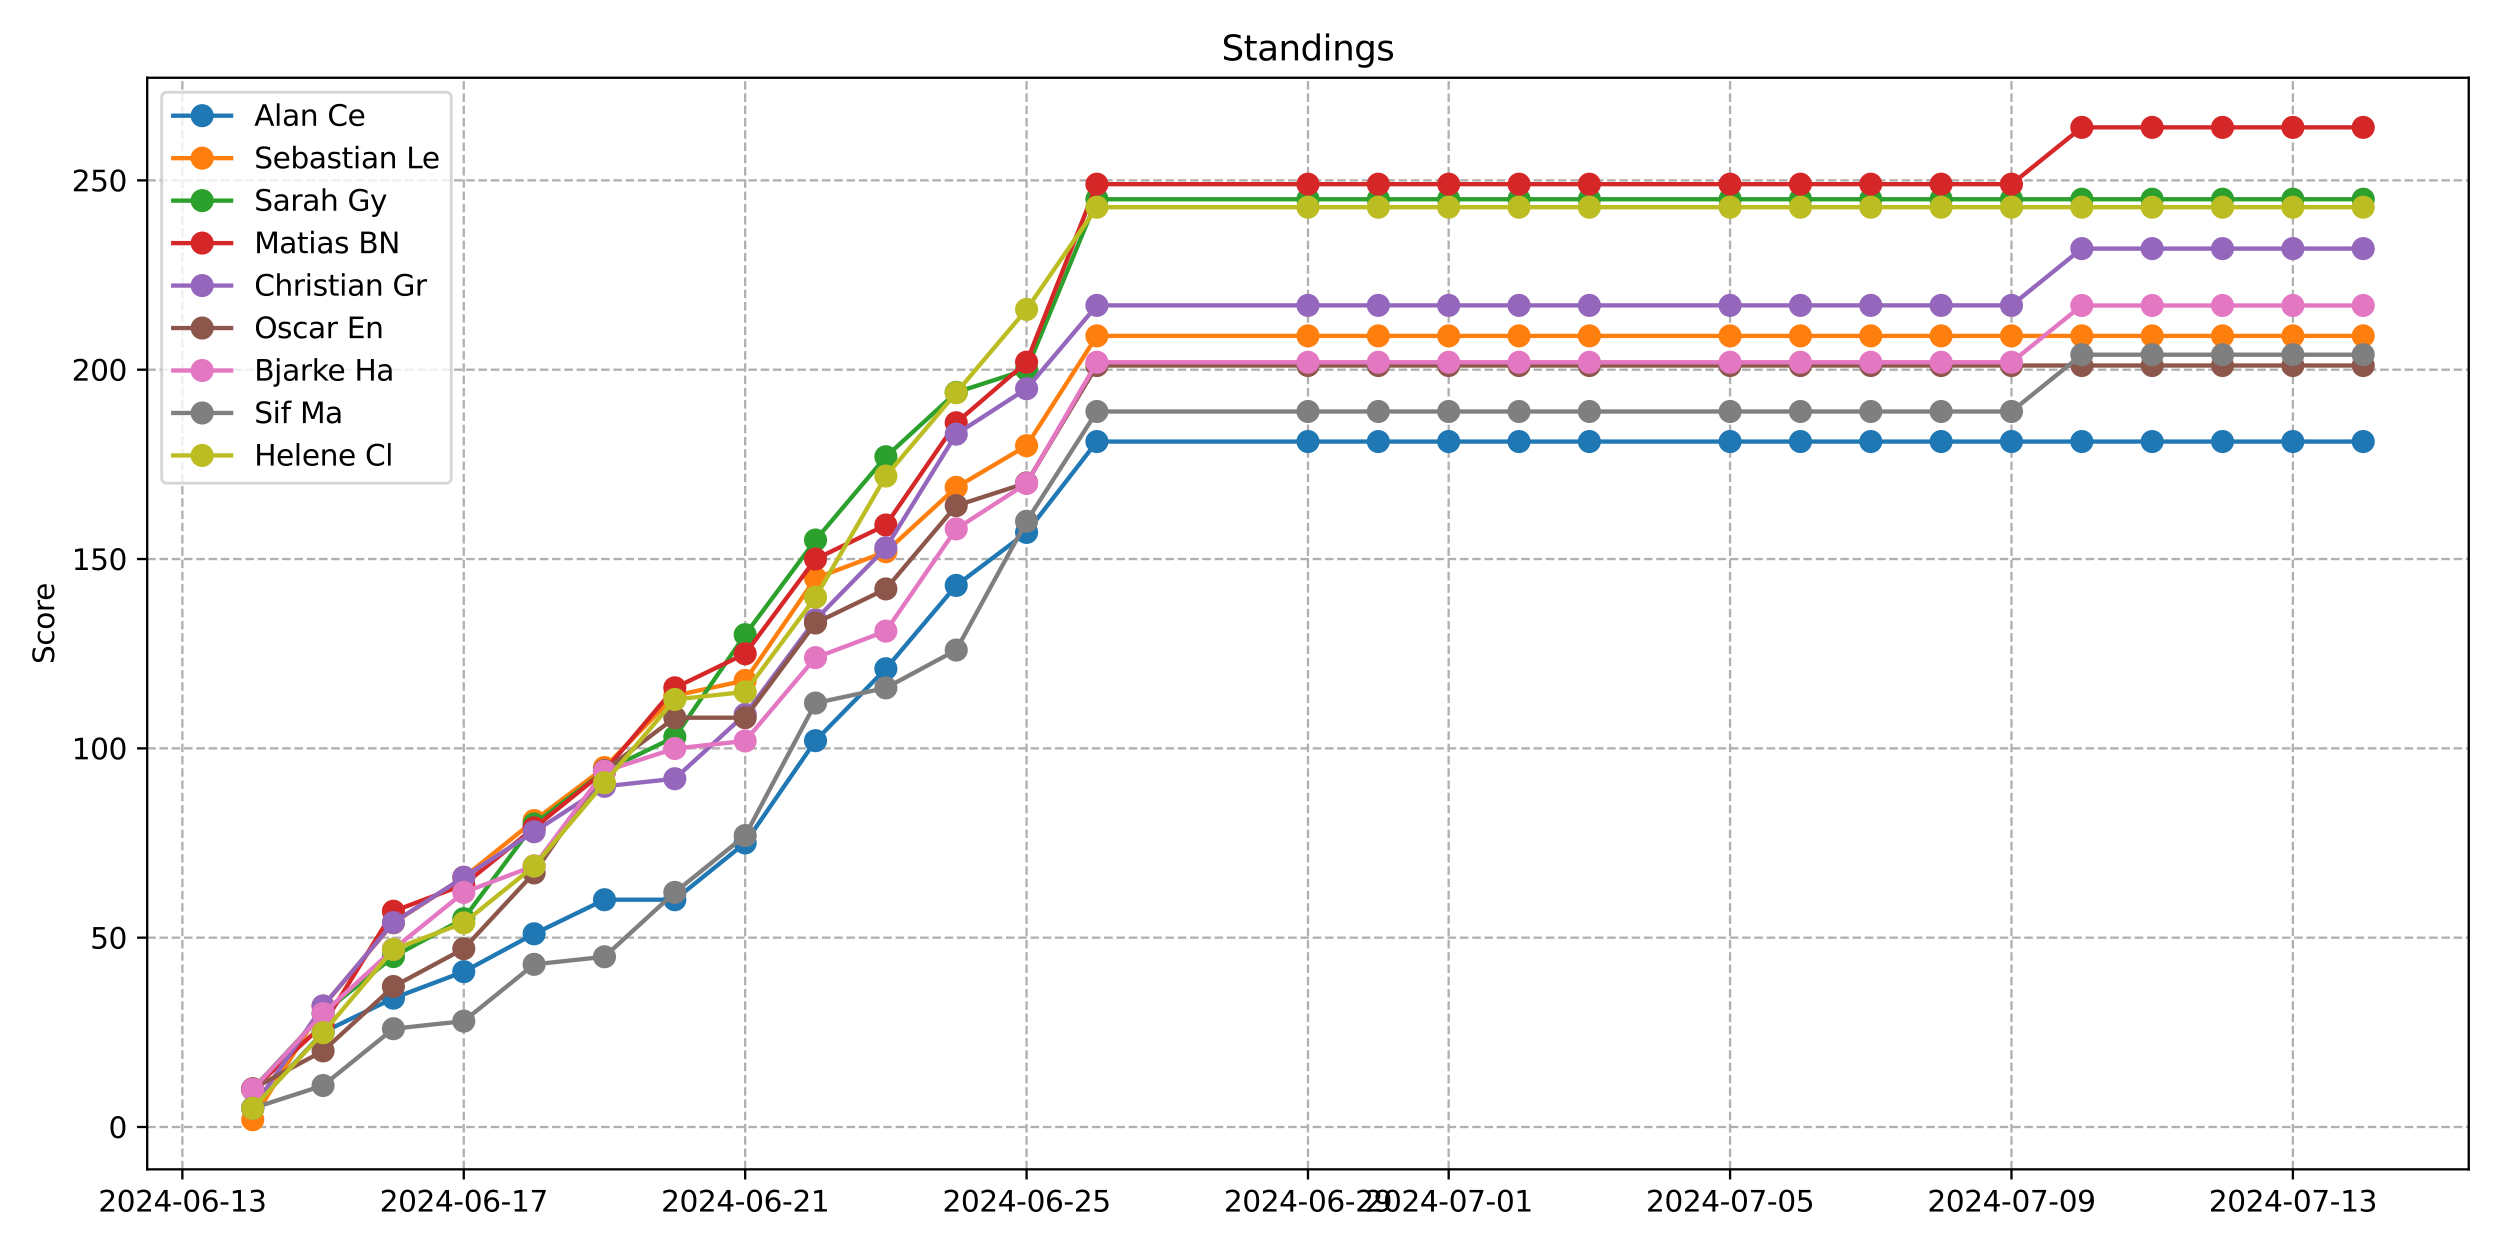 <?xml version="1.0" encoding="utf-8" standalone="no"?>
<!DOCTYPE svg PUBLIC "-//W3C//DTD SVG 1.1//EN"
  "http://www.w3.org/Graphics/SVG/1.1/DTD/svg11.dtd">
<svg xmlns:xlink="http://www.w3.org/1999/xlink" width="864pt" height="432pt" viewBox="0 0 864 432" xmlns="http://www.w3.org/2000/svg" version="1.1">
 <defs>
  <style type="text/css">*{stroke-linejoin: round; stroke-linecap: butt}</style>
 </defs>
 <g id="figure_1">
  <g id="patch_1">
   <path d="M 0 432 
L 864 432 
L 864 0 
L 0 0 
z
" style="fill: #ffffff"/>
  </g>
  <g id="axes_1">
   <g id="patch_2">
    <path d="M 50.87 404.12 
L 853.2 404.12 
L 853.2 26.88 
L 50.87 26.88 
z
" style="fill: #ffffff"/>
   </g>
   <g id="matplotlib.axis_1">
    <g id="xtick_1">
     <g id="line2d_1">
      <path d="M 63.027 404.12 
L 63.027 26.88 
" clip-path="url(#pcba1c3b399)" style="fill: none; stroke-dasharray: 2.96,1.28; stroke-dashoffset: 0; stroke: #b0b0b0; stroke-width: 0.8"/>
     </g>
     <g id="line2d_2">
      <defs>
       <path id="m967bb4253c" d="M 0 0 
L 0 3.5 
" style="stroke: #000000; stroke-width: 0.8"/>
      </defs>
      <g>
       <use xlink:href="#m967bb4253c" x="63.027" y="404.12" style="stroke: #000000; stroke-width: 0.8"/>
      </g>
     </g>
     <g id="text_1">
      <!-- 2024-06-13 -->
      <g transform="translate(33.969 418.718) scale(0.1 -0.1)">
       <defs>
        <path id="DejaVuSans-32" d="M 1228 531 
L 3431 531 
L 3431 0 
L 469 0 
L 469 531 
Q 828 903 1448 1529 
Q 2069 2156 2228 2338 
Q 2531 2678 2651 2914 
Q 2772 3150 2772 3378 
Q 2772 3750 2511 3984 
Q 2250 4219 1831 4219 
Q 1534 4219 1204 4116 
Q 875 4013 500 3803 
L 500 4441 
Q 881 4594 1212 4672 
Q 1544 4750 1819 4750 
Q 2544 4750 2975 4387 
Q 3406 4025 3406 3419 
Q 3406 3131 3298 2873 
Q 3191 2616 2906 2266 
Q 2828 2175 2409 1742 
Q 1991 1309 1228 531 
z
" transform="scale(0.016)"/>
        <path id="DejaVuSans-30" d="M 2034 4250 
Q 1547 4250 1301 3770 
Q 1056 3291 1056 2328 
Q 1056 1369 1301 889 
Q 1547 409 2034 409 
Q 2525 409 2770 889 
Q 3016 1369 3016 2328 
Q 3016 3291 2770 3770 
Q 2525 4250 2034 4250 
z
M 2034 4750 
Q 2819 4750 3233 4129 
Q 3647 3509 3647 2328 
Q 3647 1150 3233 529 
Q 2819 -91 2034 -91 
Q 1250 -91 836 529 
Q 422 1150 422 2328 
Q 422 3509 836 4129 
Q 1250 4750 2034 4750 
z
" transform="scale(0.016)"/>
        <path id="DejaVuSans-34" d="M 2419 4116 
L 825 1625 
L 2419 1625 
L 2419 4116 
z
M 2253 4666 
L 3047 4666 
L 3047 1625 
L 3713 1625 
L 3713 1100 
L 3047 1100 
L 3047 0 
L 2419 0 
L 2419 1100 
L 313 1100 
L 313 1709 
L 2253 4666 
z
" transform="scale(0.016)"/>
        <path id="DejaVuSans-2d" d="M 313 2009 
L 1997 2009 
L 1997 1497 
L 313 1497 
L 313 2009 
z
" transform="scale(0.016)"/>
        <path id="DejaVuSans-36" d="M 2113 2584 
Q 1688 2584 1439 2293 
Q 1191 2003 1191 1497 
Q 1191 994 1439 701 
Q 1688 409 2113 409 
Q 2538 409 2786 701 
Q 3034 994 3034 1497 
Q 3034 2003 2786 2293 
Q 2538 2584 2113 2584 
z
M 3366 4563 
L 3366 3988 
Q 3128 4100 2886 4159 
Q 2644 4219 2406 4219 
Q 1781 4219 1451 3797 
Q 1122 3375 1075 2522 
Q 1259 2794 1537 2939 
Q 1816 3084 2150 3084 
Q 2853 3084 3261 2657 
Q 3669 2231 3669 1497 
Q 3669 778 3244 343 
Q 2819 -91 2113 -91 
Q 1303 -91 875 529 
Q 447 1150 447 2328 
Q 447 3434 972 4092 
Q 1497 4750 2381 4750 
Q 2619 4750 2861 4703 
Q 3103 4656 3366 4563 
z
" transform="scale(0.016)"/>
        <path id="DejaVuSans-31" d="M 794 531 
L 1825 531 
L 1825 4091 
L 703 3866 
L 703 4441 
L 1819 4666 
L 2450 4666 
L 2450 531 
L 3481 531 
L 3481 0 
L 794 0 
L 794 531 
z
" transform="scale(0.016)"/>
        <path id="DejaVuSans-33" d="M 2597 2516 
Q 3050 2419 3304 2112 
Q 3559 1806 3559 1356 
Q 3559 666 3084 287 
Q 2609 -91 1734 -91 
Q 1441 -91 1130 -33 
Q 819 25 488 141 
L 488 750 
Q 750 597 1062 519 
Q 1375 441 1716 441 
Q 2309 441 2620 675 
Q 2931 909 2931 1356 
Q 2931 1769 2642 2001 
Q 2353 2234 1838 2234 
L 1294 2234 
L 1294 2753 
L 1863 2753 
Q 2328 2753 2575 2939 
Q 2822 3125 2822 3475 
Q 2822 3834 2567 4026 
Q 2313 4219 1838 4219 
Q 1578 4219 1281 4162 
Q 984 4106 628 3988 
L 628 4550 
Q 988 4650 1302 4700 
Q 1616 4750 1894 4750 
Q 2613 4750 3031 4423 
Q 3450 4097 3450 3541 
Q 3450 3153 3228 2886 
Q 3006 2619 2597 2516 
z
" transform="scale(0.016)"/>
       </defs>
       <use xlink:href="#DejaVuSans-32"/>
       <use xlink:href="#DejaVuSans-30" x="63.623"/>
       <use xlink:href="#DejaVuSans-32" x="127.246"/>
       <use xlink:href="#DejaVuSans-34" x="190.869"/>
       <use xlink:href="#DejaVuSans-2d" x="254.492"/>
       <use xlink:href="#DejaVuSans-30" x="290.576"/>
       <use xlink:href="#DejaVuSans-36" x="354.199"/>
       <use xlink:href="#DejaVuSans-2d" x="417.822"/>
       <use xlink:href="#DejaVuSans-31" x="453.906"/>
       <use xlink:href="#DejaVuSans-33" x="517.529"/>
      </g>
     </g>
    </g>
    <g id="xtick_2">
     <g id="line2d_3">
      <path d="M 160.279 404.12 
L 160.279 26.88 
" clip-path="url(#pcba1c3b399)" style="fill: none; stroke-dasharray: 2.96,1.28; stroke-dashoffset: 0; stroke: #b0b0b0; stroke-width: 0.8"/>
     </g>
     <g id="line2d_4">
      <g>
       <use xlink:href="#m967bb4253c" x="160.279" y="404.12" style="stroke: #000000; stroke-width: 0.8"/>
      </g>
     </g>
     <g id="text_2">
      <!-- 2024-06-17 -->
      <g transform="translate(131.221 418.718) scale(0.1 -0.1)">
       <defs>
        <path id="DejaVuSans-37" d="M 525 4666 
L 3525 4666 
L 3525 4397 
L 1831 0 
L 1172 0 
L 2766 4134 
L 525 4134 
L 525 4666 
z
" transform="scale(0.016)"/>
       </defs>
       <use xlink:href="#DejaVuSans-32"/>
       <use xlink:href="#DejaVuSans-30" x="63.623"/>
       <use xlink:href="#DejaVuSans-32" x="127.246"/>
       <use xlink:href="#DejaVuSans-34" x="190.869"/>
       <use xlink:href="#DejaVuSans-2d" x="254.492"/>
       <use xlink:href="#DejaVuSans-30" x="290.576"/>
       <use xlink:href="#DejaVuSans-36" x="354.199"/>
       <use xlink:href="#DejaVuSans-2d" x="417.822"/>
       <use xlink:href="#DejaVuSans-31" x="453.906"/>
       <use xlink:href="#DejaVuSans-37" x="517.529"/>
      </g>
     </g>
    </g>
    <g id="xtick_3">
     <g id="line2d_5">
      <path d="M 257.531 404.12 
L 257.531 26.88 
" clip-path="url(#pcba1c3b399)" style="fill: none; stroke-dasharray: 2.96,1.28; stroke-dashoffset: 0; stroke: #b0b0b0; stroke-width: 0.8"/>
     </g>
     <g id="line2d_6">
      <g>
       <use xlink:href="#m967bb4253c" x="257.531" y="404.12" style="stroke: #000000; stroke-width: 0.8"/>
      </g>
     </g>
     <g id="text_3">
      <!-- 2024-06-21 -->
      <g transform="translate(228.473 418.718) scale(0.1 -0.1)">
       <use xlink:href="#DejaVuSans-32"/>
       <use xlink:href="#DejaVuSans-30" x="63.623"/>
       <use xlink:href="#DejaVuSans-32" x="127.246"/>
       <use xlink:href="#DejaVuSans-34" x="190.869"/>
       <use xlink:href="#DejaVuSans-2d" x="254.492"/>
       <use xlink:href="#DejaVuSans-30" x="290.576"/>
       <use xlink:href="#DejaVuSans-36" x="354.199"/>
       <use xlink:href="#DejaVuSans-2d" x="417.822"/>
       <use xlink:href="#DejaVuSans-32" x="453.906"/>
       <use xlink:href="#DejaVuSans-31" x="517.529"/>
      </g>
     </g>
    </g>
    <g id="xtick_4">
     <g id="line2d_7">
      <path d="M 354.783 404.12 
L 354.783 26.88 
" clip-path="url(#pcba1c3b399)" style="fill: none; stroke-dasharray: 2.96,1.28; stroke-dashoffset: 0; stroke: #b0b0b0; stroke-width: 0.8"/>
     </g>
     <g id="line2d_8">
      <g>
       <use xlink:href="#m967bb4253c" x="354.783" y="404.12" style="stroke: #000000; stroke-width: 0.8"/>
      </g>
     </g>
     <g id="text_4">
      <!-- 2024-06-25 -->
      <g transform="translate(325.725 418.718) scale(0.1 -0.1)">
       <defs>
        <path id="DejaVuSans-35" d="M 691 4666 
L 3169 4666 
L 3169 4134 
L 1269 4134 
L 1269 2991 
Q 1406 3038 1543 3061 
Q 1681 3084 1819 3084 
Q 2600 3084 3056 2656 
Q 3513 2228 3513 1497 
Q 3513 744 3044 326 
Q 2575 -91 1722 -91 
Q 1428 -91 1123 -41 
Q 819 9 494 109 
L 494 744 
Q 775 591 1075 516 
Q 1375 441 1709 441 
Q 2250 441 2565 725 
Q 2881 1009 2881 1497 
Q 2881 1984 2565 2268 
Q 2250 2553 1709 2553 
Q 1456 2553 1204 2497 
Q 953 2441 691 2322 
L 691 4666 
z
" transform="scale(0.016)"/>
       </defs>
       <use xlink:href="#DejaVuSans-32"/>
       <use xlink:href="#DejaVuSans-30" x="63.623"/>
       <use xlink:href="#DejaVuSans-32" x="127.246"/>
       <use xlink:href="#DejaVuSans-34" x="190.869"/>
       <use xlink:href="#DejaVuSans-2d" x="254.492"/>
       <use xlink:href="#DejaVuSans-30" x="290.576"/>
       <use xlink:href="#DejaVuSans-36" x="354.199"/>
       <use xlink:href="#DejaVuSans-2d" x="417.822"/>
       <use xlink:href="#DejaVuSans-32" x="453.906"/>
       <use xlink:href="#DejaVuSans-35" x="517.529"/>
      </g>
     </g>
    </g>
    <g id="xtick_5">
     <g id="line2d_9">
      <path d="M 452.035 404.12 
L 452.035 26.88 
" clip-path="url(#pcba1c3b399)" style="fill: none; stroke-dasharray: 2.96,1.28; stroke-dashoffset: 0; stroke: #b0b0b0; stroke-width: 0.8"/>
     </g>
     <g id="line2d_10">
      <g>
       <use xlink:href="#m967bb4253c" x="452.035" y="404.12" style="stroke: #000000; stroke-width: 0.8"/>
      </g>
     </g>
     <g id="text_5">
      <!-- 2024-06-29 -->
      <g transform="translate(422.977 418.718) scale(0.1 -0.1)">
       <defs>
        <path id="DejaVuSans-39" d="M 703 97 
L 703 672 
Q 941 559 1184 500 
Q 1428 441 1663 441 
Q 2288 441 2617 861 
Q 2947 1281 2994 2138 
Q 2813 1869 2534 1725 
Q 2256 1581 1919 1581 
Q 1219 1581 811 2004 
Q 403 2428 403 3163 
Q 403 3881 828 4315 
Q 1253 4750 1959 4750 
Q 2769 4750 3195 4129 
Q 3622 3509 3622 2328 
Q 3622 1225 3098 567 
Q 2575 -91 1691 -91 
Q 1453 -91 1209 -44 
Q 966 3 703 97 
z
M 1959 2075 
Q 2384 2075 2632 2365 
Q 2881 2656 2881 3163 
Q 2881 3666 2632 3958 
Q 2384 4250 1959 4250 
Q 1534 4250 1286 3958 
Q 1038 3666 1038 3163 
Q 1038 2656 1286 2365 
Q 1534 2075 1959 2075 
z
" transform="scale(0.016)"/>
       </defs>
       <use xlink:href="#DejaVuSans-32"/>
       <use xlink:href="#DejaVuSans-30" x="63.623"/>
       <use xlink:href="#DejaVuSans-32" x="127.246"/>
       <use xlink:href="#DejaVuSans-34" x="190.869"/>
       <use xlink:href="#DejaVuSans-2d" x="254.492"/>
       <use xlink:href="#DejaVuSans-30" x="290.576"/>
       <use xlink:href="#DejaVuSans-36" x="354.199"/>
       <use xlink:href="#DejaVuSans-2d" x="417.822"/>
       <use xlink:href="#DejaVuSans-32" x="453.906"/>
       <use xlink:href="#DejaVuSans-39" x="517.529"/>
      </g>
     </g>
    </g>
    <g id="xtick_6">
     <g id="line2d_11">
      <path d="M 500.661 404.12 
L 500.661 26.88 
" clip-path="url(#pcba1c3b399)" style="fill: none; stroke-dasharray: 2.96,1.28; stroke-dashoffset: 0; stroke: #b0b0b0; stroke-width: 0.8"/>
     </g>
     <g id="line2d_12">
      <g>
       <use xlink:href="#m967bb4253c" x="500.661" y="404.12" style="stroke: #000000; stroke-width: 0.8"/>
      </g>
     </g>
     <g id="text_6">
      <!-- 2024-07-01 -->
      <g transform="translate(471.603 418.718) scale(0.1 -0.1)">
       <use xlink:href="#DejaVuSans-32"/>
       <use xlink:href="#DejaVuSans-30" x="63.623"/>
       <use xlink:href="#DejaVuSans-32" x="127.246"/>
       <use xlink:href="#DejaVuSans-34" x="190.869"/>
       <use xlink:href="#DejaVuSans-2d" x="254.492"/>
       <use xlink:href="#DejaVuSans-30" x="290.576"/>
       <use xlink:href="#DejaVuSans-37" x="354.199"/>
       <use xlink:href="#DejaVuSans-2d" x="417.822"/>
       <use xlink:href="#DejaVuSans-30" x="453.906"/>
       <use xlink:href="#DejaVuSans-31" x="517.529"/>
      </g>
     </g>
    </g>
    <g id="xtick_7">
     <g id="line2d_13">
      <path d="M 597.913 404.12 
L 597.913 26.88 
" clip-path="url(#pcba1c3b399)" style="fill: none; stroke-dasharray: 2.96,1.28; stroke-dashoffset: 0; stroke: #b0b0b0; stroke-width: 0.8"/>
     </g>
     <g id="line2d_14">
      <g>
       <use xlink:href="#m967bb4253c" x="597.913" y="404.12" style="stroke: #000000; stroke-width: 0.8"/>
      </g>
     </g>
     <g id="text_7">
      <!-- 2024-07-05 -->
      <g transform="translate(568.855 418.718) scale(0.1 -0.1)">
       <use xlink:href="#DejaVuSans-32"/>
       <use xlink:href="#DejaVuSans-30" x="63.623"/>
       <use xlink:href="#DejaVuSans-32" x="127.246"/>
       <use xlink:href="#DejaVuSans-34" x="190.869"/>
       <use xlink:href="#DejaVuSans-2d" x="254.492"/>
       <use xlink:href="#DejaVuSans-30" x="290.576"/>
       <use xlink:href="#DejaVuSans-37" x="354.199"/>
       <use xlink:href="#DejaVuSans-2d" x="417.822"/>
       <use xlink:href="#DejaVuSans-30" x="453.906"/>
       <use xlink:href="#DejaVuSans-35" x="517.529"/>
      </g>
     </g>
    </g>
    <g id="xtick_8">
     <g id="line2d_15">
      <path d="M 695.165 404.12 
L 695.165 26.88 
" clip-path="url(#pcba1c3b399)" style="fill: none; stroke-dasharray: 2.96,1.28; stroke-dashoffset: 0; stroke: #b0b0b0; stroke-width: 0.8"/>
     </g>
     <g id="line2d_16">
      <g>
       <use xlink:href="#m967bb4253c" x="695.165" y="404.12" style="stroke: #000000; stroke-width: 0.8"/>
      </g>
     </g>
     <g id="text_8">
      <!-- 2024-07-09 -->
      <g transform="translate(666.107 418.718) scale(0.1 -0.1)">
       <use xlink:href="#DejaVuSans-32"/>
       <use xlink:href="#DejaVuSans-30" x="63.623"/>
       <use xlink:href="#DejaVuSans-32" x="127.246"/>
       <use xlink:href="#DejaVuSans-34" x="190.869"/>
       <use xlink:href="#DejaVuSans-2d" x="254.492"/>
       <use xlink:href="#DejaVuSans-30" x="290.576"/>
       <use xlink:href="#DejaVuSans-37" x="354.199"/>
       <use xlink:href="#DejaVuSans-2d" x="417.822"/>
       <use xlink:href="#DejaVuSans-30" x="453.906"/>
       <use xlink:href="#DejaVuSans-39" x="517.529"/>
      </g>
     </g>
    </g>
    <g id="xtick_9">
     <g id="line2d_17">
      <path d="M 792.417 404.12 
L 792.417 26.88 
" clip-path="url(#pcba1c3b399)" style="fill: none; stroke-dasharray: 2.96,1.28; stroke-dashoffset: 0; stroke: #b0b0b0; stroke-width: 0.8"/>
     </g>
     <g id="line2d_18">
      <g>
       <use xlink:href="#m967bb4253c" x="792.417" y="404.12" style="stroke: #000000; stroke-width: 0.8"/>
      </g>
     </g>
     <g id="text_9">
      <!-- 2024-07-13 -->
      <g transform="translate(763.36 418.718) scale(0.1 -0.1)">
       <use xlink:href="#DejaVuSans-32"/>
       <use xlink:href="#DejaVuSans-30" x="63.623"/>
       <use xlink:href="#DejaVuSans-32" x="127.246"/>
       <use xlink:href="#DejaVuSans-34" x="190.869"/>
       <use xlink:href="#DejaVuSans-2d" x="254.492"/>
       <use xlink:href="#DejaVuSans-30" x="290.576"/>
       <use xlink:href="#DejaVuSans-37" x="354.199"/>
       <use xlink:href="#DejaVuSans-2d" x="417.822"/>
       <use xlink:href="#DejaVuSans-31" x="453.906"/>
       <use xlink:href="#DejaVuSans-33" x="517.529"/>
      </g>
     </g>
    </g>
   </g>
   <g id="matplotlib.axis_2">
    <g id="ytick_1">
     <g id="line2d_19">
      <path d="M 50.87 389.494 
L 853.2 389.494 
" clip-path="url(#pcba1c3b399)" style="fill: none; stroke-dasharray: 2.96,1.28; stroke-dashoffset: 0; stroke: #b0b0b0; stroke-width: 0.8"/>
     </g>
     <g id="line2d_20">
      <defs>
       <path id="m0e2a63d3ec" d="M 0 0 
L -3.5 0 
" style="stroke: #000000; stroke-width: 0.8"/>
      </defs>
      <g>
       <use xlink:href="#m0e2a63d3ec" x="50.87" y="389.494" style="stroke: #000000; stroke-width: 0.8"/>
      </g>
     </g>
     <g id="text_10">
      <!-- 0 -->
      <g transform="translate(37.508 393.293) scale(0.1 -0.1)">
       <use xlink:href="#DejaVuSans-30"/>
      </g>
     </g>
    </g>
    <g id="ytick_2">
     <g id="line2d_21">
      <path d="M 50.87 324.061 
L 853.2 324.061 
" clip-path="url(#pcba1c3b399)" style="fill: none; stroke-dasharray: 2.96,1.28; stroke-dashoffset: 0; stroke: #b0b0b0; stroke-width: 0.8"/>
     </g>
     <g id="line2d_22">
      <g>
       <use xlink:href="#m0e2a63d3ec" x="50.87" y="324.061" style="stroke: #000000; stroke-width: 0.8"/>
      </g>
     </g>
     <g id="text_11">
      <!-- 50 -->
      <g transform="translate(31.145 327.86) scale(0.1 -0.1)">
       <use xlink:href="#DejaVuSans-35"/>
       <use xlink:href="#DejaVuSans-30" x="63.623"/>
      </g>
     </g>
    </g>
    <g id="ytick_3">
     <g id="line2d_23">
      <path d="M 50.87 258.628 
L 853.2 258.628 
" clip-path="url(#pcba1c3b399)" style="fill: none; stroke-dasharray: 2.96,1.28; stroke-dashoffset: 0; stroke: #b0b0b0; stroke-width: 0.8"/>
     </g>
     <g id="line2d_24">
      <g>
       <use xlink:href="#m0e2a63d3ec" x="50.87" y="258.628" style="stroke: #000000; stroke-width: 0.8"/>
      </g>
     </g>
     <g id="text_12">
      <!-- 100 -->
      <g transform="translate(24.782 262.427) scale(0.1 -0.1)">
       <use xlink:href="#DejaVuSans-31"/>
       <use xlink:href="#DejaVuSans-30" x="63.623"/>
       <use xlink:href="#DejaVuSans-30" x="127.246"/>
      </g>
     </g>
    </g>
    <g id="ytick_4">
     <g id="line2d_25">
      <path d="M 50.87 193.195 
L 853.2 193.195 
" clip-path="url(#pcba1c3b399)" style="fill: none; stroke-dasharray: 2.96,1.28; stroke-dashoffset: 0; stroke: #b0b0b0; stroke-width: 0.8"/>
     </g>
     <g id="line2d_26">
      <g>
       <use xlink:href="#m0e2a63d3ec" x="50.87" y="193.195" style="stroke: #000000; stroke-width: 0.8"/>
      </g>
     </g>
     <g id="text_13">
      <!-- 150 -->
      <g transform="translate(24.782 196.994) scale(0.1 -0.1)">
       <use xlink:href="#DejaVuSans-31"/>
       <use xlink:href="#DejaVuSans-35" x="63.623"/>
       <use xlink:href="#DejaVuSans-30" x="127.246"/>
      </g>
     </g>
    </g>
    <g id="ytick_5">
     <g id="line2d_27">
      <path d="M 50.87 127.762 
L 853.2 127.762 
" clip-path="url(#pcba1c3b399)" style="fill: none; stroke-dasharray: 2.96,1.28; stroke-dashoffset: 0; stroke: #b0b0b0; stroke-width: 0.8"/>
     </g>
     <g id="line2d_28">
      <g>
       <use xlink:href="#m0e2a63d3ec" x="50.87" y="127.762" style="stroke: #000000; stroke-width: 0.8"/>
      </g>
     </g>
     <g id="text_14">
      <!-- 200 -->
      <g transform="translate(24.782 131.561) scale(0.1 -0.1)">
       <use xlink:href="#DejaVuSans-32"/>
       <use xlink:href="#DejaVuSans-30" x="63.623"/>
       <use xlink:href="#DejaVuSans-30" x="127.246"/>
      </g>
     </g>
    </g>
    <g id="ytick_6">
     <g id="line2d_29">
      <path d="M 50.87 62.329 
L 853.2 62.329 
" clip-path="url(#pcba1c3b399)" style="fill: none; stroke-dasharray: 2.96,1.28; stroke-dashoffset: 0; stroke: #b0b0b0; stroke-width: 0.8"/>
     </g>
     <g id="line2d_30">
      <g>
       <use xlink:href="#m0e2a63d3ec" x="50.87" y="62.329" style="stroke: #000000; stroke-width: 0.8"/>
      </g>
     </g>
     <g id="text_15">
      <!-- 250 -->
      <g transform="translate(24.782 66.128) scale(0.1 -0.1)">
       <use xlink:href="#DejaVuSans-32"/>
       <use xlink:href="#DejaVuSans-35" x="63.623"/>
       <use xlink:href="#DejaVuSans-30" x="127.246"/>
      </g>
     </g>
    </g>
    <g id="text_16">
     <!-- Score -->
     <g transform="translate(18.703 229.502) rotate(-90) scale(0.1 -0.1)">
      <defs>
       <path id="DejaVuSans-53" d="M 3425 4513 
L 3425 3897 
Q 3066 4069 2747 4153 
Q 2428 4238 2131 4238 
Q 1616 4238 1336 4038 
Q 1056 3838 1056 3469 
Q 1056 3159 1242 3001 
Q 1428 2844 1947 2747 
L 2328 2669 
Q 3034 2534 3370 2195 
Q 3706 1856 3706 1288 
Q 3706 609 3251 259 
Q 2797 -91 1919 -91 
Q 1588 -91 1214 -16 
Q 841 59 441 206 
L 441 856 
Q 825 641 1194 531 
Q 1563 422 1919 422 
Q 2459 422 2753 634 
Q 3047 847 3047 1241 
Q 3047 1584 2836 1778 
Q 2625 1972 2144 2069 
L 1759 2144 
Q 1053 2284 737 2584 
Q 422 2884 422 3419 
Q 422 4038 858 4394 
Q 1294 4750 2059 4750 
Q 2388 4750 2728 4690 
Q 3069 4631 3425 4513 
z
" transform="scale(0.016)"/>
       <path id="DejaVuSans-63" d="M 3122 3366 
L 3122 2828 
Q 2878 2963 2633 3030 
Q 2388 3097 2138 3097 
Q 1578 3097 1268 2742 
Q 959 2388 959 1747 
Q 959 1106 1268 751 
Q 1578 397 2138 397 
Q 2388 397 2633 464 
Q 2878 531 3122 666 
L 3122 134 
Q 2881 22 2623 -34 
Q 2366 -91 2075 -91 
Q 1284 -91 818 406 
Q 353 903 353 1747 
Q 353 2603 823 3093 
Q 1294 3584 2113 3584 
Q 2378 3584 2631 3529 
Q 2884 3475 3122 3366 
z
" transform="scale(0.016)"/>
       <path id="DejaVuSans-6f" d="M 1959 3097 
Q 1497 3097 1228 2736 
Q 959 2375 959 1747 
Q 959 1119 1226 758 
Q 1494 397 1959 397 
Q 2419 397 2687 759 
Q 2956 1122 2956 1747 
Q 2956 2369 2687 2733 
Q 2419 3097 1959 3097 
z
M 1959 3584 
Q 2709 3584 3137 3096 
Q 3566 2609 3566 1747 
Q 3566 888 3137 398 
Q 2709 -91 1959 -91 
Q 1206 -91 779 398 
Q 353 888 353 1747 
Q 353 2609 779 3096 
Q 1206 3584 1959 3584 
z
" transform="scale(0.016)"/>
       <path id="DejaVuSans-72" d="M 2631 2963 
Q 2534 3019 2420 3045 
Q 2306 3072 2169 3072 
Q 1681 3072 1420 2755 
Q 1159 2438 1159 1844 
L 1159 0 
L 581 0 
L 581 3500 
L 1159 3500 
L 1159 2956 
Q 1341 3275 1631 3429 
Q 1922 3584 2338 3584 
Q 2397 3584 2469 3576 
Q 2541 3569 2628 3553 
L 2631 2963 
z
" transform="scale(0.016)"/>
       <path id="DejaVuSans-65" d="M 3597 1894 
L 3597 1613 
L 953 1613 
Q 991 1019 1311 708 
Q 1631 397 2203 397 
Q 2534 397 2845 478 
Q 3156 559 3463 722 
L 3463 178 
Q 3153 47 2828 -22 
Q 2503 -91 2169 -91 
Q 1331 -91 842 396 
Q 353 884 353 1716 
Q 353 2575 817 3079 
Q 1281 3584 2069 3584 
Q 2775 3584 3186 3129 
Q 3597 2675 3597 1894 
z
M 3022 2063 
Q 3016 2534 2758 2815 
Q 2500 3097 2075 3097 
Q 1594 3097 1305 2825 
Q 1016 2553 972 2059 
L 3022 2063 
z
" transform="scale(0.016)"/>
      </defs>
      <use xlink:href="#DejaVuSans-53"/>
      <use xlink:href="#DejaVuSans-63" x="63.477"/>
      <use xlink:href="#DejaVuSans-6f" x="118.457"/>
      <use xlink:href="#DejaVuSans-72" x="179.639"/>
      <use xlink:href="#DejaVuSans-65" x="218.502"/>
     </g>
    </g>
   </g>
   <g id="line2d_31">
    <path d="M 87.34 382.921 
L 111.653 356.748 
L 135.966 344.97 
L 160.279 335.809 
L 184.592 322.722 
L 208.905 310.944 
L 233.218 310.944 
L 257.531 291.314 
L 281.844 255.981 
L 306.157 231.116 
L 330.47 202.325 
L 354.783 184.004 
L 379.096 152.596 
L 452.035 152.596 
L 476.348 152.596 
L 500.661 152.596 
L 524.974 152.596 
L 549.287 152.596 
L 597.913 152.596 
L 622.226 152.596 
L 646.539 152.596 
L 670.852 152.596 
L 695.165 152.596 
L 719.478 152.596 
L 743.791 152.596 
L 768.104 152.596 
L 792.417 152.596 
L 816.73 152.596 
" clip-path="url(#pcba1c3b399)" style="fill: none; stroke: #1f77b4; stroke-width: 1.5; stroke-linecap: square"/>
    <defs>
     <path id="ma66238a70b" d="M 0 3.5 
C 0.928 3.5 1.819 3.131 2.475 2.475 
C 3.131 1.819 3.5 0.928 3.5 0 
C 3.5 -0.928 3.131 -1.819 2.475 -2.475 
C 1.819 -3.131 0.928 -3.5 0 -3.5 
C -0.928 -3.5 -1.819 -3.131 -2.475 -2.475 
C -3.131 -1.819 -3.5 -0.928 -3.5 0 
C -3.5 0.928 -3.131 1.819 -2.475 2.475 
C -1.819 3.131 -0.928 3.5 0 3.5 
z
" style="stroke: #1f77b4"/>
    </defs>
    <g clip-path="url(#pcba1c3b399)">
     <use xlink:href="#ma66238a70b" x="87.34" y="382.921" style="fill: #1f77b4; stroke: #1f77b4"/>
     <use xlink:href="#ma66238a70b" x="111.653" y="356.748" style="fill: #1f77b4; stroke: #1f77b4"/>
     <use xlink:href="#ma66238a70b" x="135.966" y="344.97" style="fill: #1f77b4; stroke: #1f77b4"/>
     <use xlink:href="#ma66238a70b" x="160.279" y="335.809" style="fill: #1f77b4; stroke: #1f77b4"/>
     <use xlink:href="#ma66238a70b" x="184.592" y="322.722" style="fill: #1f77b4; stroke: #1f77b4"/>
     <use xlink:href="#ma66238a70b" x="208.905" y="310.944" style="fill: #1f77b4; stroke: #1f77b4"/>
     <use xlink:href="#ma66238a70b" x="233.218" y="310.944" style="fill: #1f77b4; stroke: #1f77b4"/>
     <use xlink:href="#ma66238a70b" x="257.531" y="291.314" style="fill: #1f77b4; stroke: #1f77b4"/>
     <use xlink:href="#ma66238a70b" x="281.844" y="255.981" style="fill: #1f77b4; stroke: #1f77b4"/>
     <use xlink:href="#ma66238a70b" x="306.157" y="231.116" style="fill: #1f77b4; stroke: #1f77b4"/>
     <use xlink:href="#ma66238a70b" x="330.47" y="202.325" style="fill: #1f77b4; stroke: #1f77b4"/>
     <use xlink:href="#ma66238a70b" x="354.783" y="184.004" style="fill: #1f77b4; stroke: #1f77b4"/>
     <use xlink:href="#ma66238a70b" x="379.096" y="152.596" style="fill: #1f77b4; stroke: #1f77b4"/>
     <use xlink:href="#ma66238a70b" x="452.035" y="152.596" style="fill: #1f77b4; stroke: #1f77b4"/>
     <use xlink:href="#ma66238a70b" x="476.348" y="152.596" style="fill: #1f77b4; stroke: #1f77b4"/>
     <use xlink:href="#ma66238a70b" x="500.661" y="152.596" style="fill: #1f77b4; stroke: #1f77b4"/>
     <use xlink:href="#ma66238a70b" x="524.974" y="152.596" style="fill: #1f77b4; stroke: #1f77b4"/>
     <use xlink:href="#ma66238a70b" x="549.287" y="152.596" style="fill: #1f77b4; stroke: #1f77b4"/>
     <use xlink:href="#ma66238a70b" x="597.913" y="152.596" style="fill: #1f77b4; stroke: #1f77b4"/>
     <use xlink:href="#ma66238a70b" x="622.226" y="152.596" style="fill: #1f77b4; stroke: #1f77b4"/>
     <use xlink:href="#ma66238a70b" x="646.539" y="152.596" style="fill: #1f77b4; stroke: #1f77b4"/>
     <use xlink:href="#ma66238a70b" x="670.852" y="152.596" style="fill: #1f77b4; stroke: #1f77b4"/>
     <use xlink:href="#ma66238a70b" x="695.165" y="152.596" style="fill: #1f77b4; stroke: #1f77b4"/>
     <use xlink:href="#ma66238a70b" x="719.478" y="152.596" style="fill: #1f77b4; stroke: #1f77b4"/>
     <use xlink:href="#ma66238a70b" x="743.791" y="152.596" style="fill: #1f77b4; stroke: #1f77b4"/>
     <use xlink:href="#ma66238a70b" x="768.104" y="152.596" style="fill: #1f77b4; stroke: #1f77b4"/>
     <use xlink:href="#ma66238a70b" x="792.417" y="152.596" style="fill: #1f77b4; stroke: #1f77b4"/>
     <use xlink:href="#ma66238a70b" x="816.73" y="152.596" style="fill: #1f77b4; stroke: #1f77b4"/>
    </g>
   </g>
   <g id="line2d_32">
    <path d="M 87.34 386.973 
L 111.653 347.713 
L 135.966 318.922 
L 160.279 303.218 
L 184.592 283.588 
L 208.905 265.267 
L 233.218 240.402 
L 257.531 235.168 
L 281.844 199.834 
L 306.157 190.673 
L 330.47 168.426 
L 354.783 154.031 
L 379.096 116.08 
L 452.035 116.08 
L 476.348 116.08 
L 500.661 116.08 
L 524.974 116.08 
L 549.287 116.08 
L 597.913 116.08 
L 622.226 116.08 
L 646.539 116.08 
L 670.852 116.08 
L 695.165 116.08 
L 719.478 116.08 
L 743.791 116.08 
L 768.104 116.08 
L 792.417 116.08 
L 816.73 116.08 
" clip-path="url(#pcba1c3b399)" style="fill: none; stroke: #ff7f0e; stroke-width: 1.5; stroke-linecap: square"/>
    <defs>
     <path id="m7e7e72dcd2" d="M 0 3.5 
C 0.928 3.5 1.819 3.131 2.475 2.475 
C 3.131 1.819 3.5 0.928 3.5 0 
C 3.5 -0.928 3.131 -1.819 2.475 -2.475 
C 1.819 -3.131 0.928 -3.5 0 -3.5 
C -0.928 -3.5 -1.819 -3.131 -2.475 -2.475 
C -3.131 -1.819 -3.5 -0.928 -3.5 0 
C -3.5 0.928 -3.131 1.819 -2.475 2.475 
C -1.819 3.131 -0.928 3.5 0 3.5 
z
" style="stroke: #ff7f0e"/>
    </defs>
    <g clip-path="url(#pcba1c3b399)">
     <use xlink:href="#m7e7e72dcd2" x="87.34" y="386.973" style="fill: #ff7f0e; stroke: #ff7f0e"/>
     <use xlink:href="#m7e7e72dcd2" x="111.653" y="347.713" style="fill: #ff7f0e; stroke: #ff7f0e"/>
     <use xlink:href="#m7e7e72dcd2" x="135.966" y="318.922" style="fill: #ff7f0e; stroke: #ff7f0e"/>
     <use xlink:href="#m7e7e72dcd2" x="160.279" y="303.218" style="fill: #ff7f0e; stroke: #ff7f0e"/>
     <use xlink:href="#m7e7e72dcd2" x="184.592" y="283.588" style="fill: #ff7f0e; stroke: #ff7f0e"/>
     <use xlink:href="#m7e7e72dcd2" x="208.905" y="265.267" style="fill: #ff7f0e; stroke: #ff7f0e"/>
     <use xlink:href="#m7e7e72dcd2" x="233.218" y="240.402" style="fill: #ff7f0e; stroke: #ff7f0e"/>
     <use xlink:href="#m7e7e72dcd2" x="257.531" y="235.168" style="fill: #ff7f0e; stroke: #ff7f0e"/>
     <use xlink:href="#m7e7e72dcd2" x="281.844" y="199.834" style="fill: #ff7f0e; stroke: #ff7f0e"/>
     <use xlink:href="#m7e7e72dcd2" x="306.157" y="190.673" style="fill: #ff7f0e; stroke: #ff7f0e"/>
     <use xlink:href="#m7e7e72dcd2" x="330.47" y="168.426" style="fill: #ff7f0e; stroke: #ff7f0e"/>
     <use xlink:href="#m7e7e72dcd2" x="354.783" y="154.031" style="fill: #ff7f0e; stroke: #ff7f0e"/>
     <use xlink:href="#m7e7e72dcd2" x="379.096" y="116.08" style="fill: #ff7f0e; stroke: #ff7f0e"/>
     <use xlink:href="#m7e7e72dcd2" x="452.035" y="116.08" style="fill: #ff7f0e; stroke: #ff7f0e"/>
     <use xlink:href="#m7e7e72dcd2" x="476.348" y="116.08" style="fill: #ff7f0e; stroke: #ff7f0e"/>
     <use xlink:href="#m7e7e72dcd2" x="500.661" y="116.08" style="fill: #ff7f0e; stroke: #ff7f0e"/>
     <use xlink:href="#m7e7e72dcd2" x="524.974" y="116.08" style="fill: #ff7f0e; stroke: #ff7f0e"/>
     <use xlink:href="#m7e7e72dcd2" x="549.287" y="116.08" style="fill: #ff7f0e; stroke: #ff7f0e"/>
     <use xlink:href="#m7e7e72dcd2" x="597.913" y="116.08" style="fill: #ff7f0e; stroke: #ff7f0e"/>
     <use xlink:href="#m7e7e72dcd2" x="622.226" y="116.08" style="fill: #ff7f0e; stroke: #ff7f0e"/>
     <use xlink:href="#m7e7e72dcd2" x="646.539" y="116.08" style="fill: #ff7f0e; stroke: #ff7f0e"/>
     <use xlink:href="#m7e7e72dcd2" x="670.852" y="116.08" style="fill: #ff7f0e; stroke: #ff7f0e"/>
     <use xlink:href="#m7e7e72dcd2" x="695.165" y="116.08" style="fill: #ff7f0e; stroke: #ff7f0e"/>
     <use xlink:href="#m7e7e72dcd2" x="719.478" y="116.08" style="fill: #ff7f0e; stroke: #ff7f0e"/>
     <use xlink:href="#m7e7e72dcd2" x="743.791" y="116.08" style="fill: #ff7f0e; stroke: #ff7f0e"/>
     <use xlink:href="#m7e7e72dcd2" x="768.104" y="116.08" style="fill: #ff7f0e; stroke: #ff7f0e"/>
     <use xlink:href="#m7e7e72dcd2" x="792.417" y="116.08" style="fill: #ff7f0e; stroke: #ff7f0e"/>
     <use xlink:href="#m7e7e72dcd2" x="816.73" y="116.08" style="fill: #ff7f0e; stroke: #ff7f0e"/>
    </g>
   </g>
   <g id="line2d_33">
    <path d="M 87.34 376.388 
L 111.653 350.215 
L 135.966 330.585 
L 160.279 317.498 
L 184.592 284.781 
L 208.905 266.46 
L 233.218 254.682 
L 257.531 219.348 
L 281.844 186.632 
L 306.157 157.841 
L 330.47 135.594 
L 354.783 127.742 
L 379.096 68.852 
L 452.035 68.852 
L 476.348 68.852 
L 500.661 68.852 
L 524.974 68.852 
L 549.287 68.852 
L 597.913 68.852 
L 622.226 68.852 
L 646.539 68.852 
L 670.852 68.852 
L 695.165 68.852 
L 719.478 68.852 
L 743.791 68.852 
L 768.104 68.852 
L 792.417 68.852 
L 816.73 68.852 
" clip-path="url(#pcba1c3b399)" style="fill: none; stroke: #2ca02c; stroke-width: 1.5; stroke-linecap: square"/>
    <defs>
     <path id="m2b7a207cfc" d="M 0 3.5 
C 0.928 3.5 1.819 3.131 2.475 2.475 
C 3.131 1.819 3.5 0.928 3.5 0 
C 3.5 -0.928 3.131 -1.819 2.475 -2.475 
C 1.819 -3.131 0.928 -3.5 0 -3.5 
C -0.928 -3.5 -1.819 -3.131 -2.475 -2.475 
C -3.131 -1.819 -3.5 -0.928 -3.5 0 
C -3.5 0.928 -3.131 1.819 -2.475 2.475 
C -1.819 3.131 -0.928 3.5 0 3.5 
z
" style="stroke: #2ca02c"/>
    </defs>
    <g clip-path="url(#pcba1c3b399)">
     <use xlink:href="#m2b7a207cfc" x="87.34" y="376.388" style="fill: #2ca02c; stroke: #2ca02c"/>
     <use xlink:href="#m2b7a207cfc" x="111.653" y="350.215" style="fill: #2ca02c; stroke: #2ca02c"/>
     <use xlink:href="#m2b7a207cfc" x="135.966" y="330.585" style="fill: #2ca02c; stroke: #2ca02c"/>
     <use xlink:href="#m2b7a207cfc" x="160.279" y="317.498" style="fill: #2ca02c; stroke: #2ca02c"/>
     <use xlink:href="#m2b7a207cfc" x="184.592" y="284.781" style="fill: #2ca02c; stroke: #2ca02c"/>
     <use xlink:href="#m2b7a207cfc" x="208.905" y="266.46" style="fill: #2ca02c; stroke: #2ca02c"/>
     <use xlink:href="#m2b7a207cfc" x="233.218" y="254.682" style="fill: #2ca02c; stroke: #2ca02c"/>
     <use xlink:href="#m2b7a207cfc" x="257.531" y="219.348" style="fill: #2ca02c; stroke: #2ca02c"/>
     <use xlink:href="#m2b7a207cfc" x="281.844" y="186.632" style="fill: #2ca02c; stroke: #2ca02c"/>
     <use xlink:href="#m2b7a207cfc" x="306.157" y="157.841" style="fill: #2ca02c; stroke: #2ca02c"/>
     <use xlink:href="#m2b7a207cfc" x="330.47" y="135.594" style="fill: #2ca02c; stroke: #2ca02c"/>
     <use xlink:href="#m2b7a207cfc" x="354.783" y="127.742" style="fill: #2ca02c; stroke: #2ca02c"/>
     <use xlink:href="#m2b7a207cfc" x="379.096" y="68.852" style="fill: #2ca02c; stroke: #2ca02c"/>
     <use xlink:href="#m2b7a207cfc" x="452.035" y="68.852" style="fill: #2ca02c; stroke: #2ca02c"/>
     <use xlink:href="#m2b7a207cfc" x="476.348" y="68.852" style="fill: #2ca02c; stroke: #2ca02c"/>
     <use xlink:href="#m2b7a207cfc" x="500.661" y="68.852" style="fill: #2ca02c; stroke: #2ca02c"/>
     <use xlink:href="#m2b7a207cfc" x="524.974" y="68.852" style="fill: #2ca02c; stroke: #2ca02c"/>
     <use xlink:href="#m2b7a207cfc" x="549.287" y="68.852" style="fill: #2ca02c; stroke: #2ca02c"/>
     <use xlink:href="#m2b7a207cfc" x="597.913" y="68.852" style="fill: #2ca02c; stroke: #2ca02c"/>
     <use xlink:href="#m2b7a207cfc" x="622.226" y="68.852" style="fill: #2ca02c; stroke: #2ca02c"/>
     <use xlink:href="#m2b7a207cfc" x="646.539" y="68.852" style="fill: #2ca02c; stroke: #2ca02c"/>
     <use xlink:href="#m2b7a207cfc" x="670.852" y="68.852" style="fill: #2ca02c; stroke: #2ca02c"/>
     <use xlink:href="#m2b7a207cfc" x="695.165" y="68.852" style="fill: #2ca02c; stroke: #2ca02c"/>
     <use xlink:href="#m2b7a207cfc" x="719.478" y="68.852" style="fill: #2ca02c; stroke: #2ca02c"/>
     <use xlink:href="#m2b7a207cfc" x="743.791" y="68.852" style="fill: #2ca02c; stroke: #2ca02c"/>
     <use xlink:href="#m2b7a207cfc" x="768.104" y="68.852" style="fill: #2ca02c; stroke: #2ca02c"/>
     <use xlink:href="#m2b7a207cfc" x="792.417" y="68.852" style="fill: #2ca02c; stroke: #2ca02c"/>
     <use xlink:href="#m2b7a207cfc" x="816.73" y="68.852" style="fill: #2ca02c; stroke: #2ca02c"/>
    </g>
   </g>
   <g id="line2d_34">
    <path d="M 87.34 376.428 
L 111.653 354.18 
L 135.966 314.92 
L 160.279 305.76 
L 184.592 286.13 
L 208.905 266.5 
L 233.218 237.709 
L 257.531 225.931 
L 281.844 193.215 
L 306.157 181.437 
L 330.47 146.103 
L 354.783 125.164 
L 379.096 63.657 
L 452.035 63.657 
L 476.348 63.657 
L 500.661 63.657 
L 524.974 63.657 
L 549.287 63.657 
L 597.913 63.657 
L 622.226 63.657 
L 646.539 63.657 
L 670.852 63.657 
L 695.165 63.657 
L 719.478 44.027 
L 743.791 44.027 
L 768.104 44.027 
L 792.417 44.027 
L 816.73 44.027 
" clip-path="url(#pcba1c3b399)" style="fill: none; stroke: #d62728; stroke-width: 1.5; stroke-linecap: square"/>
    <defs>
     <path id="meb3bccd290" d="M 0 3.5 
C 0.928 3.5 1.819 3.131 2.475 2.475 
C 3.131 1.819 3.5 0.928 3.5 0 
C 3.5 -0.928 3.131 -1.819 2.475 -2.475 
C 1.819 -3.131 0.928 -3.5 0 -3.5 
C -0.928 -3.5 -1.819 -3.131 -2.475 -2.475 
C -3.131 -1.819 -3.5 -0.928 -3.5 0 
C -3.5 0.928 -3.131 1.819 -2.475 2.475 
C -1.819 3.131 -0.928 3.5 0 3.5 
z
" style="stroke: #d62728"/>
    </defs>
    <g clip-path="url(#pcba1c3b399)">
     <use xlink:href="#meb3bccd290" x="87.34" y="376.428" style="fill: #d62728; stroke: #d62728"/>
     <use xlink:href="#meb3bccd290" x="111.653" y="354.18" style="fill: #d62728; stroke: #d62728"/>
     <use xlink:href="#meb3bccd290" x="135.966" y="314.92" style="fill: #d62728; stroke: #d62728"/>
     <use xlink:href="#meb3bccd290" x="160.279" y="305.76" style="fill: #d62728; stroke: #d62728"/>
     <use xlink:href="#meb3bccd290" x="184.592" y="286.13" style="fill: #d62728; stroke: #d62728"/>
     <use xlink:href="#meb3bccd290" x="208.905" y="266.5" style="fill: #d62728; stroke: #d62728"/>
     <use xlink:href="#meb3bccd290" x="233.218" y="237.709" style="fill: #d62728; stroke: #d62728"/>
     <use xlink:href="#meb3bccd290" x="257.531" y="225.931" style="fill: #d62728; stroke: #d62728"/>
     <use xlink:href="#meb3bccd290" x="281.844" y="193.215" style="fill: #d62728; stroke: #d62728"/>
     <use xlink:href="#meb3bccd290" x="306.157" y="181.437" style="fill: #d62728; stroke: #d62728"/>
     <use xlink:href="#meb3bccd290" x="330.47" y="146.103" style="fill: #d62728; stroke: #d62728"/>
     <use xlink:href="#meb3bccd290" x="354.783" y="125.164" style="fill: #d62728; stroke: #d62728"/>
     <use xlink:href="#meb3bccd290" x="379.096" y="63.657" style="fill: #d62728; stroke: #d62728"/>
     <use xlink:href="#meb3bccd290" x="452.035" y="63.657" style="fill: #d62728; stroke: #d62728"/>
     <use xlink:href="#meb3bccd290" x="476.348" y="63.657" style="fill: #d62728; stroke: #d62728"/>
     <use xlink:href="#meb3bccd290" x="500.661" y="63.657" style="fill: #d62728; stroke: #d62728"/>
     <use xlink:href="#meb3bccd290" x="524.974" y="63.657" style="fill: #d62728; stroke: #d62728"/>
     <use xlink:href="#meb3bccd290" x="549.287" y="63.657" style="fill: #d62728; stroke: #d62728"/>
     <use xlink:href="#meb3bccd290" x="597.913" y="63.657" style="fill: #d62728; stroke: #d62728"/>
     <use xlink:href="#meb3bccd290" x="622.226" y="63.657" style="fill: #d62728; stroke: #d62728"/>
     <use xlink:href="#meb3bccd290" x="646.539" y="63.657" style="fill: #d62728; stroke: #d62728"/>
     <use xlink:href="#meb3bccd290" x="670.852" y="63.657" style="fill: #d62728; stroke: #d62728"/>
     <use xlink:href="#meb3bccd290" x="695.165" y="63.657" style="fill: #d62728; stroke: #d62728"/>
     <use xlink:href="#meb3bccd290" x="719.478" y="44.027" style="fill: #d62728; stroke: #d62728"/>
     <use xlink:href="#meb3bccd290" x="743.791" y="44.027" style="fill: #d62728; stroke: #d62728"/>
     <use xlink:href="#meb3bccd290" x="768.104" y="44.027" style="fill: #d62728; stroke: #d62728"/>
     <use xlink:href="#meb3bccd290" x="792.417" y="44.027" style="fill: #d62728; stroke: #d62728"/>
     <use xlink:href="#meb3bccd290" x="816.73" y="44.027" style="fill: #d62728; stroke: #d62728"/>
    </g>
   </g>
   <g id="line2d_35">
    <path d="M 87.34 382.981 
L 111.653 347.647 
L 135.966 318.857 
L 160.279 303.153 
L 184.592 287.449 
L 208.905 271.745 
L 233.218 269.127 
L 257.531 246.88 
L 281.844 214.164 
L 306.157 189.299 
L 330.47 150.039 
L 354.783 134.335 
L 379.096 105.545 
L 452.035 105.545 
L 476.348 105.545 
L 500.661 105.545 
L 524.974 105.545 
L 549.287 105.545 
L 597.913 105.545 
L 622.226 105.545 
L 646.539 105.545 
L 670.852 105.545 
L 695.165 105.545 
L 719.478 85.915 
L 743.791 85.915 
L 768.104 85.915 
L 792.417 85.915 
L 816.73 85.915 
" clip-path="url(#pcba1c3b399)" style="fill: none; stroke: #9467bd; stroke-width: 1.5; stroke-linecap: square"/>
    <defs>
     <path id="mcbce776219" d="M 0 3.5 
C 0.928 3.5 1.819 3.131 2.475 2.475 
C 3.131 1.819 3.5 0.928 3.5 0 
C 3.5 -0.928 3.131 -1.819 2.475 -2.475 
C 1.819 -3.131 0.928 -3.5 0 -3.5 
C -0.928 -3.5 -1.819 -3.131 -2.475 -2.475 
C -3.131 -1.819 -3.5 -0.928 -3.5 0 
C -3.5 0.928 -3.131 1.819 -2.475 2.475 
C -1.819 3.131 -0.928 3.5 0 3.5 
z
" style="stroke: #9467bd"/>
    </defs>
    <g clip-path="url(#pcba1c3b399)">
     <use xlink:href="#mcbce776219" x="87.34" y="382.981" style="fill: #9467bd; stroke: #9467bd"/>
     <use xlink:href="#mcbce776219" x="111.653" y="347.647" style="fill: #9467bd; stroke: #9467bd"/>
     <use xlink:href="#mcbce776219" x="135.966" y="318.857" style="fill: #9467bd; stroke: #9467bd"/>
     <use xlink:href="#mcbce776219" x="160.279" y="303.153" style="fill: #9467bd; stroke: #9467bd"/>
     <use xlink:href="#mcbce776219" x="184.592" y="287.449" style="fill: #9467bd; stroke: #9467bd"/>
     <use xlink:href="#mcbce776219" x="208.905" y="271.745" style="fill: #9467bd; stroke: #9467bd"/>
     <use xlink:href="#mcbce776219" x="233.218" y="269.127" style="fill: #9467bd; stroke: #9467bd"/>
     <use xlink:href="#mcbce776219" x="257.531" y="246.88" style="fill: #9467bd; stroke: #9467bd"/>
     <use xlink:href="#mcbce776219" x="281.844" y="214.164" style="fill: #9467bd; stroke: #9467bd"/>
     <use xlink:href="#mcbce776219" x="306.157" y="189.299" style="fill: #9467bd; stroke: #9467bd"/>
     <use xlink:href="#mcbce776219" x="330.47" y="150.039" style="fill: #9467bd; stroke: #9467bd"/>
     <use xlink:href="#mcbce776219" x="354.783" y="134.335" style="fill: #9467bd; stroke: #9467bd"/>
     <use xlink:href="#mcbce776219" x="379.096" y="105.545" style="fill: #9467bd; stroke: #9467bd"/>
     <use xlink:href="#mcbce776219" x="452.035" y="105.545" style="fill: #9467bd; stroke: #9467bd"/>
     <use xlink:href="#mcbce776219" x="476.348" y="105.545" style="fill: #9467bd; stroke: #9467bd"/>
     <use xlink:href="#mcbce776219" x="500.661" y="105.545" style="fill: #9467bd; stroke: #9467bd"/>
     <use xlink:href="#mcbce776219" x="524.974" y="105.545" style="fill: #9467bd; stroke: #9467bd"/>
     <use xlink:href="#mcbce776219" x="549.287" y="105.545" style="fill: #9467bd; stroke: #9467bd"/>
     <use xlink:href="#mcbce776219" x="597.913" y="105.545" style="fill: #9467bd; stroke: #9467bd"/>
     <use xlink:href="#mcbce776219" x="622.226" y="105.545" style="fill: #9467bd; stroke: #9467bd"/>
     <use xlink:href="#mcbce776219" x="646.539" y="105.545" style="fill: #9467bd; stroke: #9467bd"/>
     <use xlink:href="#mcbce776219" x="670.852" y="105.545" style="fill: #9467bd; stroke: #9467bd"/>
     <use xlink:href="#mcbce776219" x="695.165" y="105.545" style="fill: #9467bd; stroke: #9467bd"/>
     <use xlink:href="#mcbce776219" x="719.478" y="85.915" style="fill: #9467bd; stroke: #9467bd"/>
     <use xlink:href="#mcbce776219" x="743.791" y="85.915" style="fill: #9467bd; stroke: #9467bd"/>
     <use xlink:href="#mcbce776219" x="768.104" y="85.915" style="fill: #9467bd; stroke: #9467bd"/>
     <use xlink:href="#mcbce776219" x="792.417" y="85.915" style="fill: #9467bd; stroke: #9467bd"/>
     <use xlink:href="#mcbce776219" x="816.73" y="85.915" style="fill: #9467bd; stroke: #9467bd"/>
    </g>
   </g>
   <g id="line2d_36">
    <path d="M 87.34 376.28 
L 111.653 363.193 
L 135.966 340.946 
L 160.279 327.86 
L 184.592 301.686 
L 208.905 266.352 
L 233.218 248.031 
L 257.531 248.031 
L 281.844 215.315 
L 306.157 203.537 
L 330.47 174.746 
L 354.783 166.894 
L 379.096 126.325 
L 452.035 126.325 
L 476.348 126.325 
L 500.661 126.325 
L 524.974 126.325 
L 549.287 126.325 
L 597.913 126.325 
L 622.226 126.325 
L 646.539 126.325 
L 670.852 126.325 
L 695.165 126.325 
L 719.478 126.325 
L 743.791 126.325 
L 768.104 126.325 
L 792.417 126.325 
L 816.73 126.325 
" clip-path="url(#pcba1c3b399)" style="fill: none; stroke: #8c564b; stroke-width: 1.5; stroke-linecap: square"/>
    <defs>
     <path id="m5afe0ae35c" d="M 0 3.5 
C 0.928 3.5 1.819 3.131 2.475 2.475 
C 3.131 1.819 3.5 0.928 3.5 0 
C 3.5 -0.928 3.131 -1.819 2.475 -2.475 
C 1.819 -3.131 0.928 -3.5 0 -3.5 
C -0.928 -3.5 -1.819 -3.131 -2.475 -2.475 
C -3.131 -1.819 -3.5 -0.928 -3.5 0 
C -3.5 0.928 -3.131 1.819 -2.475 2.475 
C -1.819 3.131 -0.928 3.5 0 3.5 
z
" style="stroke: #8c564b"/>
    </defs>
    <g clip-path="url(#pcba1c3b399)">
     <use xlink:href="#m5afe0ae35c" x="87.34" y="376.28" style="fill: #8c564b; stroke: #8c564b"/>
     <use xlink:href="#m5afe0ae35c" x="111.653" y="363.193" style="fill: #8c564b; stroke: #8c564b"/>
     <use xlink:href="#m5afe0ae35c" x="135.966" y="340.946" style="fill: #8c564b; stroke: #8c564b"/>
     <use xlink:href="#m5afe0ae35c" x="160.279" y="327.86" style="fill: #8c564b; stroke: #8c564b"/>
     <use xlink:href="#m5afe0ae35c" x="184.592" y="301.686" style="fill: #8c564b; stroke: #8c564b"/>
     <use xlink:href="#m5afe0ae35c" x="208.905" y="266.352" style="fill: #8c564b; stroke: #8c564b"/>
     <use xlink:href="#m5afe0ae35c" x="233.218" y="248.031" style="fill: #8c564b; stroke: #8c564b"/>
     <use xlink:href="#m5afe0ae35c" x="257.531" y="248.031" style="fill: #8c564b; stroke: #8c564b"/>
     <use xlink:href="#m5afe0ae35c" x="281.844" y="215.315" style="fill: #8c564b; stroke: #8c564b"/>
     <use xlink:href="#m5afe0ae35c" x="306.157" y="203.537" style="fill: #8c564b; stroke: #8c564b"/>
     <use xlink:href="#m5afe0ae35c" x="330.47" y="174.746" style="fill: #8c564b; stroke: #8c564b"/>
     <use xlink:href="#m5afe0ae35c" x="354.783" y="166.894" style="fill: #8c564b; stroke: #8c564b"/>
     <use xlink:href="#m5afe0ae35c" x="379.096" y="126.325" style="fill: #8c564b; stroke: #8c564b"/>
     <use xlink:href="#m5afe0ae35c" x="452.035" y="126.325" style="fill: #8c564b; stroke: #8c564b"/>
     <use xlink:href="#m5afe0ae35c" x="476.348" y="126.325" style="fill: #8c564b; stroke: #8c564b"/>
     <use xlink:href="#m5afe0ae35c" x="500.661" y="126.325" style="fill: #8c564b; stroke: #8c564b"/>
     <use xlink:href="#m5afe0ae35c" x="524.974" y="126.325" style="fill: #8c564b; stroke: #8c564b"/>
     <use xlink:href="#m5afe0ae35c" x="549.287" y="126.325" style="fill: #8c564b; stroke: #8c564b"/>
     <use xlink:href="#m5afe0ae35c" x="597.913" y="126.325" style="fill: #8c564b; stroke: #8c564b"/>
     <use xlink:href="#m5afe0ae35c" x="622.226" y="126.325" style="fill: #8c564b; stroke: #8c564b"/>
     <use xlink:href="#m5afe0ae35c" x="646.539" y="126.325" style="fill: #8c564b; stroke: #8c564b"/>
     <use xlink:href="#m5afe0ae35c" x="670.852" y="126.325" style="fill: #8c564b; stroke: #8c564b"/>
     <use xlink:href="#m5afe0ae35c" x="695.165" y="126.325" style="fill: #8c564b; stroke: #8c564b"/>
     <use xlink:href="#m5afe0ae35c" x="719.478" y="126.325" style="fill: #8c564b; stroke: #8c564b"/>
     <use xlink:href="#m5afe0ae35c" x="743.791" y="126.325" style="fill: #8c564b; stroke: #8c564b"/>
     <use xlink:href="#m5afe0ae35c" x="768.104" y="126.325" style="fill: #8c564b; stroke: #8c564b"/>
     <use xlink:href="#m5afe0ae35c" x="792.417" y="126.325" style="fill: #8c564b; stroke: #8c564b"/>
     <use xlink:href="#m5afe0ae35c" x="816.73" y="126.325" style="fill: #8c564b; stroke: #8c564b"/>
    </g>
   </g>
   <g id="line2d_37">
    <path d="M 87.34 376.464 
L 111.653 350.291 
L 135.966 328.043 
L 160.279 308.413 
L 184.592 299.253 
L 208.905 266.536 
L 233.218 258.684 
L 257.531 256.067 
L 281.844 227.276 
L 306.157 218.116 
L 330.47 182.782 
L 354.783 167.078 
L 379.096 125.201 
L 452.035 125.201 
L 476.348 125.201 
L 500.661 125.201 
L 524.974 125.201 
L 549.287 125.201 
L 597.913 125.201 
L 622.226 125.201 
L 646.539 125.201 
L 670.852 125.201 
L 695.165 125.201 
L 719.478 105.571 
L 743.791 105.571 
L 768.104 105.571 
L 792.417 105.571 
L 816.73 105.571 
" clip-path="url(#pcba1c3b399)" style="fill: none; stroke: #e377c2; stroke-width: 1.5; stroke-linecap: square"/>
    <defs>
     <path id="m20139f6a5a" d="M 0 3.5 
C 0.928 3.5 1.819 3.131 2.475 2.475 
C 3.131 1.819 3.5 0.928 3.5 0 
C 3.5 -0.928 3.131 -1.819 2.475 -2.475 
C 1.819 -3.131 0.928 -3.5 0 -3.5 
C -0.928 -3.5 -1.819 -3.131 -2.475 -2.475 
C -3.131 -1.819 -3.5 -0.928 -3.5 0 
C -3.5 0.928 -3.131 1.819 -2.475 2.475 
C -1.819 3.131 -0.928 3.5 0 3.5 
z
" style="stroke: #e377c2"/>
    </defs>
    <g clip-path="url(#pcba1c3b399)">
     <use xlink:href="#m20139f6a5a" x="87.34" y="376.464" style="fill: #e377c2; stroke: #e377c2"/>
     <use xlink:href="#m20139f6a5a" x="111.653" y="350.291" style="fill: #e377c2; stroke: #e377c2"/>
     <use xlink:href="#m20139f6a5a" x="135.966" y="328.043" style="fill: #e377c2; stroke: #e377c2"/>
     <use xlink:href="#m20139f6a5a" x="160.279" y="308.413" style="fill: #e377c2; stroke: #e377c2"/>
     <use xlink:href="#m20139f6a5a" x="184.592" y="299.253" style="fill: #e377c2; stroke: #e377c2"/>
     <use xlink:href="#m20139f6a5a" x="208.905" y="266.536" style="fill: #e377c2; stroke: #e377c2"/>
     <use xlink:href="#m20139f6a5a" x="233.218" y="258.684" style="fill: #e377c2; stroke: #e377c2"/>
     <use xlink:href="#m20139f6a5a" x="257.531" y="256.067" style="fill: #e377c2; stroke: #e377c2"/>
     <use xlink:href="#m20139f6a5a" x="281.844" y="227.276" style="fill: #e377c2; stroke: #e377c2"/>
     <use xlink:href="#m20139f6a5a" x="306.157" y="218.116" style="fill: #e377c2; stroke: #e377c2"/>
     <use xlink:href="#m20139f6a5a" x="330.47" y="182.782" style="fill: #e377c2; stroke: #e377c2"/>
     <use xlink:href="#m20139f6a5a" x="354.783" y="167.078" style="fill: #e377c2; stroke: #e377c2"/>
     <use xlink:href="#m20139f6a5a" x="379.096" y="125.201" style="fill: #e377c2; stroke: #e377c2"/>
     <use xlink:href="#m20139f6a5a" x="452.035" y="125.201" style="fill: #e377c2; stroke: #e377c2"/>
     <use xlink:href="#m20139f6a5a" x="476.348" y="125.201" style="fill: #e377c2; stroke: #e377c2"/>
     <use xlink:href="#m20139f6a5a" x="500.661" y="125.201" style="fill: #e377c2; stroke: #e377c2"/>
     <use xlink:href="#m20139f6a5a" x="524.974" y="125.201" style="fill: #e377c2; stroke: #e377c2"/>
     <use xlink:href="#m20139f6a5a" x="549.287" y="125.201" style="fill: #e377c2; stroke: #e377c2"/>
     <use xlink:href="#m20139f6a5a" x="597.913" y="125.201" style="fill: #e377c2; stroke: #e377c2"/>
     <use xlink:href="#m20139f6a5a" x="622.226" y="125.201" style="fill: #e377c2; stroke: #e377c2"/>
     <use xlink:href="#m20139f6a5a" x="646.539" y="125.201" style="fill: #e377c2; stroke: #e377c2"/>
     <use xlink:href="#m20139f6a5a" x="670.852" y="125.201" style="fill: #e377c2; stroke: #e377c2"/>
     <use xlink:href="#m20139f6a5a" x="695.165" y="125.201" style="fill: #e377c2; stroke: #e377c2"/>
     <use xlink:href="#m20139f6a5a" x="719.478" y="105.571" style="fill: #e377c2; stroke: #e377c2"/>
     <use xlink:href="#m20139f6a5a" x="743.791" y="105.571" style="fill: #e377c2; stroke: #e377c2"/>
     <use xlink:href="#m20139f6a5a" x="768.104" y="105.571" style="fill: #e377c2; stroke: #e377c2"/>
     <use xlink:href="#m20139f6a5a" x="792.417" y="105.571" style="fill: #e377c2; stroke: #e377c2"/>
     <use xlink:href="#m20139f6a5a" x="816.73" y="105.571" style="fill: #e377c2; stroke: #e377c2"/>
    </g>
   </g>
   <g id="line2d_38">
    <path d="M 87.34 383.003 
L 111.653 375.151 
L 135.966 355.521 
L 160.279 352.904 
L 184.592 333.274 
L 208.905 330.656 
L 233.218 308.409 
L 257.531 288.779 
L 281.844 242.976 
L 306.157 237.741 
L 330.47 224.655 
L 354.783 180.16 
L 379.096 142.209 
L 452.035 142.209 
L 476.348 142.209 
L 500.661 142.209 
L 524.974 142.209 
L 549.287 142.209 
L 597.913 142.209 
L 622.226 142.209 
L 646.539 142.209 
L 670.852 142.209 
L 695.165 142.209 
L 719.478 122.579 
L 743.791 122.579 
L 768.104 122.579 
L 792.417 122.579 
L 816.73 122.579 
" clip-path="url(#pcba1c3b399)" style="fill: none; stroke: #7f7f7f; stroke-width: 1.5; stroke-linecap: square"/>
    <defs>
     <path id="m65564534a1" d="M 0 3.5 
C 0.928 3.5 1.819 3.131 2.475 2.475 
C 3.131 1.819 3.5 0.928 3.5 0 
C 3.5 -0.928 3.131 -1.819 2.475 -2.475 
C 1.819 -3.131 0.928 -3.5 0 -3.5 
C -0.928 -3.5 -1.819 -3.131 -2.475 -2.475 
C -3.131 -1.819 -3.5 -0.928 -3.5 0 
C -3.5 0.928 -3.131 1.819 -2.475 2.475 
C -1.819 3.131 -0.928 3.5 0 3.5 
z
" style="stroke: #7f7f7f"/>
    </defs>
    <g clip-path="url(#pcba1c3b399)">
     <use xlink:href="#m65564534a1" x="87.34" y="383.003" style="fill: #7f7f7f; stroke: #7f7f7f"/>
     <use xlink:href="#m65564534a1" x="111.653" y="375.151" style="fill: #7f7f7f; stroke: #7f7f7f"/>
     <use xlink:href="#m65564534a1" x="135.966" y="355.521" style="fill: #7f7f7f; stroke: #7f7f7f"/>
     <use xlink:href="#m65564534a1" x="160.279" y="352.904" style="fill: #7f7f7f; stroke: #7f7f7f"/>
     <use xlink:href="#m65564534a1" x="184.592" y="333.274" style="fill: #7f7f7f; stroke: #7f7f7f"/>
     <use xlink:href="#m65564534a1" x="208.905" y="330.656" style="fill: #7f7f7f; stroke: #7f7f7f"/>
     <use xlink:href="#m65564534a1" x="233.218" y="308.409" style="fill: #7f7f7f; stroke: #7f7f7f"/>
     <use xlink:href="#m65564534a1" x="257.531" y="288.779" style="fill: #7f7f7f; stroke: #7f7f7f"/>
     <use xlink:href="#m65564534a1" x="281.844" y="242.976" style="fill: #7f7f7f; stroke: #7f7f7f"/>
     <use xlink:href="#m65564534a1" x="306.157" y="237.741" style="fill: #7f7f7f; stroke: #7f7f7f"/>
     <use xlink:href="#m65564534a1" x="330.47" y="224.655" style="fill: #7f7f7f; stroke: #7f7f7f"/>
     <use xlink:href="#m65564534a1" x="354.783" y="180.16" style="fill: #7f7f7f; stroke: #7f7f7f"/>
     <use xlink:href="#m65564534a1" x="379.096" y="142.209" style="fill: #7f7f7f; stroke: #7f7f7f"/>
     <use xlink:href="#m65564534a1" x="452.035" y="142.209" style="fill: #7f7f7f; stroke: #7f7f7f"/>
     <use xlink:href="#m65564534a1" x="476.348" y="142.209" style="fill: #7f7f7f; stroke: #7f7f7f"/>
     <use xlink:href="#m65564534a1" x="500.661" y="142.209" style="fill: #7f7f7f; stroke: #7f7f7f"/>
     <use xlink:href="#m65564534a1" x="524.974" y="142.209" style="fill: #7f7f7f; stroke: #7f7f7f"/>
     <use xlink:href="#m65564534a1" x="549.287" y="142.209" style="fill: #7f7f7f; stroke: #7f7f7f"/>
     <use xlink:href="#m65564534a1" x="597.913" y="142.209" style="fill: #7f7f7f; stroke: #7f7f7f"/>
     <use xlink:href="#m65564534a1" x="622.226" y="142.209" style="fill: #7f7f7f; stroke: #7f7f7f"/>
     <use xlink:href="#m65564534a1" x="646.539" y="142.209" style="fill: #7f7f7f; stroke: #7f7f7f"/>
     <use xlink:href="#m65564534a1" x="670.852" y="142.209" style="fill: #7f7f7f; stroke: #7f7f7f"/>
     <use xlink:href="#m65564534a1" x="695.165" y="142.209" style="fill: #7f7f7f; stroke: #7f7f7f"/>
     <use xlink:href="#m65564534a1" x="719.478" y="122.579" style="fill: #7f7f7f; stroke: #7f7f7f"/>
     <use xlink:href="#m65564534a1" x="743.791" y="122.579" style="fill: #7f7f7f; stroke: #7f7f7f"/>
     <use xlink:href="#m65564534a1" x="768.104" y="122.579" style="fill: #7f7f7f; stroke: #7f7f7f"/>
     <use xlink:href="#m65564534a1" x="792.417" y="122.579" style="fill: #7f7f7f; stroke: #7f7f7f"/>
     <use xlink:href="#m65564534a1" x="816.73" y="122.579" style="fill: #7f7f7f; stroke: #7f7f7f"/>
    </g>
   </g>
   <g id="line2d_39">
    <path d="M 87.34 383.07 
L 111.653 356.897 
L 135.966 328.106 
L 160.279 318.945 
L 184.592 299.316 
L 208.905 270.525 
L 233.218 241.734 
L 257.531 239.117 
L 281.844 206.4 
L 306.157 164.523 
L 330.47 135.733 
L 354.783 106.942 
L 379.096 71.608 
L 452.035 71.608 
L 476.348 71.608 
L 500.661 71.608 
L 524.974 71.608 
L 549.287 71.608 
L 597.913 71.608 
L 622.226 71.608 
L 646.539 71.608 
L 670.852 71.608 
L 695.165 71.608 
L 719.478 71.608 
L 743.791 71.608 
L 768.104 71.608 
L 792.417 71.608 
L 816.73 71.608 
" clip-path="url(#pcba1c3b399)" style="fill: none; stroke: #bcbd22; stroke-width: 1.5; stroke-linecap: square"/>
    <defs>
     <path id="mc93948e086" d="M 0 3.5 
C 0.928 3.5 1.819 3.131 2.475 2.475 
C 3.131 1.819 3.5 0.928 3.5 0 
C 3.5 -0.928 3.131 -1.819 2.475 -2.475 
C 1.819 -3.131 0.928 -3.5 0 -3.5 
C -0.928 -3.5 -1.819 -3.131 -2.475 -2.475 
C -3.131 -1.819 -3.5 -0.928 -3.5 0 
C -3.5 0.928 -3.131 1.819 -2.475 2.475 
C -1.819 3.131 -0.928 3.5 0 3.5 
z
" style="stroke: #bcbd22"/>
    </defs>
    <g clip-path="url(#pcba1c3b399)">
     <use xlink:href="#mc93948e086" x="87.34" y="383.07" style="fill: #bcbd22; stroke: #bcbd22"/>
     <use xlink:href="#mc93948e086" x="111.653" y="356.897" style="fill: #bcbd22; stroke: #bcbd22"/>
     <use xlink:href="#mc93948e086" x="135.966" y="328.106" style="fill: #bcbd22; stroke: #bcbd22"/>
     <use xlink:href="#mc93948e086" x="160.279" y="318.945" style="fill: #bcbd22; stroke: #bcbd22"/>
     <use xlink:href="#mc93948e086" x="184.592" y="299.316" style="fill: #bcbd22; stroke: #bcbd22"/>
     <use xlink:href="#mc93948e086" x="208.905" y="270.525" style="fill: #bcbd22; stroke: #bcbd22"/>
     <use xlink:href="#mc93948e086" x="233.218" y="241.734" style="fill: #bcbd22; stroke: #bcbd22"/>
     <use xlink:href="#mc93948e086" x="257.531" y="239.117" style="fill: #bcbd22; stroke: #bcbd22"/>
     <use xlink:href="#mc93948e086" x="281.844" y="206.4" style="fill: #bcbd22; stroke: #bcbd22"/>
     <use xlink:href="#mc93948e086" x="306.157" y="164.523" style="fill: #bcbd22; stroke: #bcbd22"/>
     <use xlink:href="#mc93948e086" x="330.47" y="135.733" style="fill: #bcbd22; stroke: #bcbd22"/>
     <use xlink:href="#mc93948e086" x="354.783" y="106.942" style="fill: #bcbd22; stroke: #bcbd22"/>
     <use xlink:href="#mc93948e086" x="379.096" y="71.608" style="fill: #bcbd22; stroke: #bcbd22"/>
     <use xlink:href="#mc93948e086" x="452.035" y="71.608" style="fill: #bcbd22; stroke: #bcbd22"/>
     <use xlink:href="#mc93948e086" x="476.348" y="71.608" style="fill: #bcbd22; stroke: #bcbd22"/>
     <use xlink:href="#mc93948e086" x="500.661" y="71.608" style="fill: #bcbd22; stroke: #bcbd22"/>
     <use xlink:href="#mc93948e086" x="524.974" y="71.608" style="fill: #bcbd22; stroke: #bcbd22"/>
     <use xlink:href="#mc93948e086" x="549.287" y="71.608" style="fill: #bcbd22; stroke: #bcbd22"/>
     <use xlink:href="#mc93948e086" x="597.913" y="71.608" style="fill: #bcbd22; stroke: #bcbd22"/>
     <use xlink:href="#mc93948e086" x="622.226" y="71.608" style="fill: #bcbd22; stroke: #bcbd22"/>
     <use xlink:href="#mc93948e086" x="646.539" y="71.608" style="fill: #bcbd22; stroke: #bcbd22"/>
     <use xlink:href="#mc93948e086" x="670.852" y="71.608" style="fill: #bcbd22; stroke: #bcbd22"/>
     <use xlink:href="#mc93948e086" x="695.165" y="71.608" style="fill: #bcbd22; stroke: #bcbd22"/>
     <use xlink:href="#mc93948e086" x="719.478" y="71.608" style="fill: #bcbd22; stroke: #bcbd22"/>
     <use xlink:href="#mc93948e086" x="743.791" y="71.608" style="fill: #bcbd22; stroke: #bcbd22"/>
     <use xlink:href="#mc93948e086" x="768.104" y="71.608" style="fill: #bcbd22; stroke: #bcbd22"/>
     <use xlink:href="#mc93948e086" x="792.417" y="71.608" style="fill: #bcbd22; stroke: #bcbd22"/>
     <use xlink:href="#mc93948e086" x="816.73" y="71.608" style="fill: #bcbd22; stroke: #bcbd22"/>
    </g>
   </g>
   <g id="patch_3">
    <path d="M 50.87 404.12 
L 50.87 26.88 
" style="fill: none; stroke: #000000; stroke-width: 0.8; stroke-linejoin: miter; stroke-linecap: square"/>
   </g>
   <g id="patch_4">
    <path d="M 853.2 404.12 
L 853.2 26.88 
" style="fill: none; stroke: #000000; stroke-width: 0.8; stroke-linejoin: miter; stroke-linecap: square"/>
   </g>
   <g id="patch_5">
    <path d="M 50.87 404.12 
L 853.2 404.12 
" style="fill: none; stroke: #000000; stroke-width: 0.8; stroke-linejoin: miter; stroke-linecap: square"/>
   </g>
   <g id="patch_6">
    <path d="M 50.87 26.88 
L 853.2 26.88 
" style="fill: none; stroke: #000000; stroke-width: 0.8; stroke-linejoin: miter; stroke-linecap: square"/>
   </g>
   <g id="text_17">
    <!-- Standings -->
    <g transform="translate(422.181 20.88) scale(0.12 -0.12)">
     <defs>
      <path id="DejaVuSans-74" d="M 1172 4494 
L 1172 3500 
L 2356 3500 
L 2356 3053 
L 1172 3053 
L 1172 1153 
Q 1172 725 1289 603 
Q 1406 481 1766 481 
L 2356 481 
L 2356 0 
L 1766 0 
Q 1100 0 847 248 
Q 594 497 594 1153 
L 594 3053 
L 172 3053 
L 172 3500 
L 594 3500 
L 594 4494 
L 1172 4494 
z
" transform="scale(0.016)"/>
      <path id="DejaVuSans-61" d="M 2194 1759 
Q 1497 1759 1228 1600 
Q 959 1441 959 1056 
Q 959 750 1161 570 
Q 1363 391 1709 391 
Q 2188 391 2477 730 
Q 2766 1069 2766 1631 
L 2766 1759 
L 2194 1759 
z
M 3341 1997 
L 3341 0 
L 2766 0 
L 2766 531 
Q 2569 213 2275 61 
Q 1981 -91 1556 -91 
Q 1019 -91 701 211 
Q 384 513 384 1019 
Q 384 1609 779 1909 
Q 1175 2209 1959 2209 
L 2766 2209 
L 2766 2266 
Q 2766 2663 2505 2880 
Q 2244 3097 1772 3097 
Q 1472 3097 1187 3025 
Q 903 2953 641 2809 
L 641 3341 
Q 956 3463 1253 3523 
Q 1550 3584 1831 3584 
Q 2591 3584 2966 3190 
Q 3341 2797 3341 1997 
z
" transform="scale(0.016)"/>
      <path id="DejaVuSans-6e" d="M 3513 2113 
L 3513 0 
L 2938 0 
L 2938 2094 
Q 2938 2591 2744 2837 
Q 2550 3084 2163 3084 
Q 1697 3084 1428 2787 
Q 1159 2491 1159 1978 
L 1159 0 
L 581 0 
L 581 3500 
L 1159 3500 
L 1159 2956 
Q 1366 3272 1645 3428 
Q 1925 3584 2291 3584 
Q 2894 3584 3203 3211 
Q 3513 2838 3513 2113 
z
" transform="scale(0.016)"/>
      <path id="DejaVuSans-64" d="M 2906 2969 
L 2906 4863 
L 3481 4863 
L 3481 0 
L 2906 0 
L 2906 525 
Q 2725 213 2448 61 
Q 2172 -91 1784 -91 
Q 1150 -91 751 415 
Q 353 922 353 1747 
Q 353 2572 751 3078 
Q 1150 3584 1784 3584 
Q 2172 3584 2448 3432 
Q 2725 3281 2906 2969 
z
M 947 1747 
Q 947 1113 1208 752 
Q 1469 391 1925 391 
Q 2381 391 2643 752 
Q 2906 1113 2906 1747 
Q 2906 2381 2643 2742 
Q 2381 3103 1925 3103 
Q 1469 3103 1208 2742 
Q 947 2381 947 1747 
z
" transform="scale(0.016)"/>
      <path id="DejaVuSans-69" d="M 603 3500 
L 1178 3500 
L 1178 0 
L 603 0 
L 603 3500 
z
M 603 4863 
L 1178 4863 
L 1178 4134 
L 603 4134 
L 603 4863 
z
" transform="scale(0.016)"/>
      <path id="DejaVuSans-67" d="M 2906 1791 
Q 2906 2416 2648 2759 
Q 2391 3103 1925 3103 
Q 1463 3103 1205 2759 
Q 947 2416 947 1791 
Q 947 1169 1205 825 
Q 1463 481 1925 481 
Q 2391 481 2648 825 
Q 2906 1169 2906 1791 
z
M 3481 434 
Q 3481 -459 3084 -895 
Q 2688 -1331 1869 -1331 
Q 1566 -1331 1297 -1286 
Q 1028 -1241 775 -1147 
L 775 -588 
Q 1028 -725 1275 -790 
Q 1522 -856 1778 -856 
Q 2344 -856 2625 -561 
Q 2906 -266 2906 331 
L 2906 616 
Q 2728 306 2450 153 
Q 2172 0 1784 0 
Q 1141 0 747 490 
Q 353 981 353 1791 
Q 353 2603 747 3093 
Q 1141 3584 1784 3584 
Q 2172 3584 2450 3431 
Q 2728 3278 2906 2969 
L 2906 3500 
L 3481 3500 
L 3481 434 
z
" transform="scale(0.016)"/>
      <path id="DejaVuSans-73" d="M 2834 3397 
L 2834 2853 
Q 2591 2978 2328 3040 
Q 2066 3103 1784 3103 
Q 1356 3103 1142 2972 
Q 928 2841 928 2578 
Q 928 2378 1081 2264 
Q 1234 2150 1697 2047 
L 1894 2003 
Q 2506 1872 2764 1633 
Q 3022 1394 3022 966 
Q 3022 478 2636 193 
Q 2250 -91 1575 -91 
Q 1294 -91 989 -36 
Q 684 19 347 128 
L 347 722 
Q 666 556 975 473 
Q 1284 391 1588 391 
Q 1994 391 2212 530 
Q 2431 669 2431 922 
Q 2431 1156 2273 1281 
Q 2116 1406 1581 1522 
L 1381 1569 
Q 847 1681 609 1914 
Q 372 2147 372 2553 
Q 372 3047 722 3315 
Q 1072 3584 1716 3584 
Q 2034 3584 2315 3537 
Q 2597 3491 2834 3397 
z
" transform="scale(0.016)"/>
     </defs>
     <use xlink:href="#DejaVuSans-53"/>
     <use xlink:href="#DejaVuSans-74" x="63.477"/>
     <use xlink:href="#DejaVuSans-61" x="102.686"/>
     <use xlink:href="#DejaVuSans-6e" x="163.965"/>
     <use xlink:href="#DejaVuSans-64" x="227.344"/>
     <use xlink:href="#DejaVuSans-69" x="290.82"/>
     <use xlink:href="#DejaVuSans-6e" x="318.604"/>
     <use xlink:href="#DejaVuSans-67" x="381.982"/>
     <use xlink:href="#DejaVuSans-73" x="445.459"/>
    </g>
   </g>
   <g id="legend_1">
    <g id="patch_7">
     <path d="M 57.87 166.983 
L 153.95 166.983 
Q 155.95 166.983 155.95 164.983 
L 155.95 33.88 
Q 155.95 31.88 153.95 31.88 
L 57.87 31.88 
Q 55.87 31.88 55.87 33.88 
L 55.87 164.983 
Q 55.87 166.983 57.87 166.983 
z
" style="fill: #ffffff; opacity: 0.8; stroke: #cccccc; stroke-linejoin: miter"/>
    </g>
    <g id="line2d_40">
     <path d="M 59.87 39.978 
L 69.87 39.978 
L 79.87 39.978 
" style="fill: none; stroke: #1f77b4; stroke-width: 1.5; stroke-linecap: square"/>
     <g>
      <use xlink:href="#ma66238a70b" x="69.87" y="39.978" style="fill: #1f77b4; stroke: #1f77b4"/>
     </g>
    </g>
    <g id="text_18">
     <!-- Alan Ce -->
     <g transform="translate(87.87 43.478) scale(0.1 -0.1)">
      <defs>
       <path id="DejaVuSans-41" d="M 2188 4044 
L 1331 1722 
L 3047 1722 
L 2188 4044 
z
M 1831 4666 
L 2547 4666 
L 4325 0 
L 3669 0 
L 3244 1197 
L 1141 1197 
L 716 0 
L 50 0 
L 1831 4666 
z
" transform="scale(0.016)"/>
       <path id="DejaVuSans-6c" d="M 603 4863 
L 1178 4863 
L 1178 0 
L 603 0 
L 603 4863 
z
" transform="scale(0.016)"/>
       <path id="DejaVuSans-20" transform="scale(0.016)"/>
       <path id="DejaVuSans-43" d="M 4122 4306 
L 4122 3641 
Q 3803 3938 3442 4084 
Q 3081 4231 2675 4231 
Q 1875 4231 1450 3742 
Q 1025 3253 1025 2328 
Q 1025 1406 1450 917 
Q 1875 428 2675 428 
Q 3081 428 3442 575 
Q 3803 722 4122 1019 
L 4122 359 
Q 3791 134 3420 21 
Q 3050 -91 2638 -91 
Q 1578 -91 968 557 
Q 359 1206 359 2328 
Q 359 3453 968 4101 
Q 1578 4750 2638 4750 
Q 3056 4750 3426 4639 
Q 3797 4528 4122 4306 
z
" transform="scale(0.016)"/>
      </defs>
      <use xlink:href="#DejaVuSans-41"/>
      <use xlink:href="#DejaVuSans-6c" x="68.408"/>
      <use xlink:href="#DejaVuSans-61" x="96.191"/>
      <use xlink:href="#DejaVuSans-6e" x="157.471"/>
      <use xlink:href="#DejaVuSans-20" x="220.85"/>
      <use xlink:href="#DejaVuSans-43" x="252.637"/>
      <use xlink:href="#DejaVuSans-65" x="322.461"/>
     </g>
    </g>
    <g id="line2d_41">
     <path d="M 59.87 54.657 
L 69.87 54.657 
L 79.87 54.657 
" style="fill: none; stroke: #ff7f0e; stroke-width: 1.5; stroke-linecap: square"/>
     <g>
      <use xlink:href="#m7e7e72dcd2" x="69.87" y="54.657" style="fill: #ff7f0e; stroke: #ff7f0e"/>
     </g>
    </g>
    <g id="text_19">
     <!-- Sebastian Le -->
     <g transform="translate(87.87 58.157) scale(0.1 -0.1)">
      <defs>
       <path id="DejaVuSans-62" d="M 3116 1747 
Q 3116 2381 2855 2742 
Q 2594 3103 2138 3103 
Q 1681 3103 1420 2742 
Q 1159 2381 1159 1747 
Q 1159 1113 1420 752 
Q 1681 391 2138 391 
Q 2594 391 2855 752 
Q 3116 1113 3116 1747 
z
M 1159 2969 
Q 1341 3281 1617 3432 
Q 1894 3584 2278 3584 
Q 2916 3584 3314 3078 
Q 3713 2572 3713 1747 
Q 3713 922 3314 415 
Q 2916 -91 2278 -91 
Q 1894 -91 1617 61 
Q 1341 213 1159 525 
L 1159 0 
L 581 0 
L 581 4863 
L 1159 4863 
L 1159 2969 
z
" transform="scale(0.016)"/>
       <path id="DejaVuSans-4c" d="M 628 4666 
L 1259 4666 
L 1259 531 
L 3531 531 
L 3531 0 
L 628 0 
L 628 4666 
z
" transform="scale(0.016)"/>
      </defs>
      <use xlink:href="#DejaVuSans-53"/>
      <use xlink:href="#DejaVuSans-65" x="63.477"/>
      <use xlink:href="#DejaVuSans-62" x="125"/>
      <use xlink:href="#DejaVuSans-61" x="188.477"/>
      <use xlink:href="#DejaVuSans-73" x="249.756"/>
      <use xlink:href="#DejaVuSans-74" x="301.855"/>
      <use xlink:href="#DejaVuSans-69" x="341.064"/>
      <use xlink:href="#DejaVuSans-61" x="368.848"/>
      <use xlink:href="#DejaVuSans-6e" x="430.127"/>
      <use xlink:href="#DejaVuSans-20" x="493.506"/>
      <use xlink:href="#DejaVuSans-4c" x="525.293"/>
      <use xlink:href="#DejaVuSans-65" x="579.256"/>
     </g>
    </g>
    <g id="line2d_42">
     <path d="M 59.87 69.335 
L 69.87 69.335 
L 79.87 69.335 
" style="fill: none; stroke: #2ca02c; stroke-width: 1.5; stroke-linecap: square"/>
     <g>
      <use xlink:href="#m2b7a207cfc" x="69.87" y="69.335" style="fill: #2ca02c; stroke: #2ca02c"/>
     </g>
    </g>
    <g id="text_20">
     <!-- Sarah Gy -->
     <g transform="translate(87.87 72.835) scale(0.1 -0.1)">
      <defs>
       <path id="DejaVuSans-68" d="M 3513 2113 
L 3513 0 
L 2938 0 
L 2938 2094 
Q 2938 2591 2744 2837 
Q 2550 3084 2163 3084 
Q 1697 3084 1428 2787 
Q 1159 2491 1159 1978 
L 1159 0 
L 581 0 
L 581 4863 
L 1159 4863 
L 1159 2956 
Q 1366 3272 1645 3428 
Q 1925 3584 2291 3584 
Q 2894 3584 3203 3211 
Q 3513 2838 3513 2113 
z
" transform="scale(0.016)"/>
       <path id="DejaVuSans-47" d="M 3809 666 
L 3809 1919 
L 2778 1919 
L 2778 2438 
L 4434 2438 
L 4434 434 
Q 4069 175 3628 42 
Q 3188 -91 2688 -91 
Q 1594 -91 976 548 
Q 359 1188 359 2328 
Q 359 3472 976 4111 
Q 1594 4750 2688 4750 
Q 3144 4750 3555 4637 
Q 3966 4525 4313 4306 
L 4313 3634 
Q 3963 3931 3569 4081 
Q 3175 4231 2741 4231 
Q 1884 4231 1454 3753 
Q 1025 3275 1025 2328 
Q 1025 1384 1454 906 
Q 1884 428 2741 428 
Q 3075 428 3337 486 
Q 3600 544 3809 666 
z
" transform="scale(0.016)"/>
       <path id="DejaVuSans-79" d="M 2059 -325 
Q 1816 -950 1584 -1140 
Q 1353 -1331 966 -1331 
L 506 -1331 
L 506 -850 
L 844 -850 
Q 1081 -850 1212 -737 
Q 1344 -625 1503 -206 
L 1606 56 
L 191 3500 
L 800 3500 
L 1894 763 
L 2988 3500 
L 3597 3500 
L 2059 -325 
z
" transform="scale(0.016)"/>
      </defs>
      <use xlink:href="#DejaVuSans-53"/>
      <use xlink:href="#DejaVuSans-61" x="63.477"/>
      <use xlink:href="#DejaVuSans-72" x="124.756"/>
      <use xlink:href="#DejaVuSans-61" x="165.869"/>
      <use xlink:href="#DejaVuSans-68" x="227.148"/>
      <use xlink:href="#DejaVuSans-20" x="290.527"/>
      <use xlink:href="#DejaVuSans-47" x="322.314"/>
      <use xlink:href="#DejaVuSans-79" x="399.805"/>
     </g>
    </g>
    <g id="line2d_43">
     <path d="M 59.87 84.013 
L 69.87 84.013 
L 79.87 84.013 
" style="fill: none; stroke: #d62728; stroke-width: 1.5; stroke-linecap: square"/>
     <g>
      <use xlink:href="#meb3bccd290" x="69.87" y="84.013" style="fill: #d62728; stroke: #d62728"/>
     </g>
    </g>
    <g id="text_21">
     <!-- Matias BN -->
     <g transform="translate(87.87 87.513) scale(0.1 -0.1)">
      <defs>
       <path id="DejaVuSans-4d" d="M 628 4666 
L 1569 4666 
L 2759 1491 
L 3956 4666 
L 4897 4666 
L 4897 0 
L 4281 0 
L 4281 4097 
L 3078 897 
L 2444 897 
L 1241 4097 
L 1241 0 
L 628 0 
L 628 4666 
z
" transform="scale(0.016)"/>
       <path id="DejaVuSans-42" d="M 1259 2228 
L 1259 519 
L 2272 519 
Q 2781 519 3026 730 
Q 3272 941 3272 1375 
Q 3272 1813 3026 2020 
Q 2781 2228 2272 2228 
L 1259 2228 
z
M 1259 4147 
L 1259 2741 
L 2194 2741 
Q 2656 2741 2882 2914 
Q 3109 3088 3109 3444 
Q 3109 3797 2882 3972 
Q 2656 4147 2194 4147 
L 1259 4147 
z
M 628 4666 
L 2241 4666 
Q 2963 4666 3353 4366 
Q 3744 4066 3744 3513 
Q 3744 3084 3544 2831 
Q 3344 2578 2956 2516 
Q 3422 2416 3680 2098 
Q 3938 1781 3938 1306 
Q 3938 681 3513 340 
Q 3088 0 2303 0 
L 628 0 
L 628 4666 
z
" transform="scale(0.016)"/>
       <path id="DejaVuSans-4e" d="M 628 4666 
L 1478 4666 
L 3547 763 
L 3547 4666 
L 4159 4666 
L 4159 0 
L 3309 0 
L 1241 3903 
L 1241 0 
L 628 0 
L 628 4666 
z
" transform="scale(0.016)"/>
      </defs>
      <use xlink:href="#DejaVuSans-4d"/>
      <use xlink:href="#DejaVuSans-61" x="86.279"/>
      <use xlink:href="#DejaVuSans-74" x="147.559"/>
      <use xlink:href="#DejaVuSans-69" x="186.768"/>
      <use xlink:href="#DejaVuSans-61" x="214.551"/>
      <use xlink:href="#DejaVuSans-73" x="275.83"/>
      <use xlink:href="#DejaVuSans-20" x="327.93"/>
      <use xlink:href="#DejaVuSans-42" x="359.717"/>
      <use xlink:href="#DejaVuSans-4e" x="428.32"/>
     </g>
    </g>
    <g id="line2d_44">
     <path d="M 59.87 98.691 
L 69.87 98.691 
L 79.87 98.691 
" style="fill: none; stroke: #9467bd; stroke-width: 1.5; stroke-linecap: square"/>
     <g>
      <use xlink:href="#mcbce776219" x="69.87" y="98.691" style="fill: #9467bd; stroke: #9467bd"/>
     </g>
    </g>
    <g id="text_22">
     <!-- Christian Gr -->
     <g transform="translate(87.87 102.191) scale(0.1 -0.1)">
      <use xlink:href="#DejaVuSans-43"/>
      <use xlink:href="#DejaVuSans-68" x="69.824"/>
      <use xlink:href="#DejaVuSans-72" x="133.203"/>
      <use xlink:href="#DejaVuSans-69" x="174.316"/>
      <use xlink:href="#DejaVuSans-73" x="202.1"/>
      <use xlink:href="#DejaVuSans-74" x="254.199"/>
      <use xlink:href="#DejaVuSans-69" x="293.408"/>
      <use xlink:href="#DejaVuSans-61" x="321.191"/>
      <use xlink:href="#DejaVuSans-6e" x="382.471"/>
      <use xlink:href="#DejaVuSans-20" x="445.85"/>
      <use xlink:href="#DejaVuSans-47" x="477.637"/>
      <use xlink:href="#DejaVuSans-72" x="555.127"/>
     </g>
    </g>
    <g id="line2d_45">
     <path d="M 59.87 113.369 
L 69.87 113.369 
L 79.87 113.369 
" style="fill: none; stroke: #8c564b; stroke-width: 1.5; stroke-linecap: square"/>
     <g>
      <use xlink:href="#m5afe0ae35c" x="69.87" y="113.369" style="fill: #8c564b; stroke: #8c564b"/>
     </g>
    </g>
    <g id="text_23">
     <!-- Oscar En -->
     <g transform="translate(87.87 116.869) scale(0.1 -0.1)">
      <defs>
       <path id="DejaVuSans-4f" d="M 2522 4238 
Q 1834 4238 1429 3725 
Q 1025 3213 1025 2328 
Q 1025 1447 1429 934 
Q 1834 422 2522 422 
Q 3209 422 3611 934 
Q 4013 1447 4013 2328 
Q 4013 3213 3611 3725 
Q 3209 4238 2522 4238 
z
M 2522 4750 
Q 3503 4750 4090 4092 
Q 4678 3434 4678 2328 
Q 4678 1225 4090 567 
Q 3503 -91 2522 -91 
Q 1538 -91 948 565 
Q 359 1222 359 2328 
Q 359 3434 948 4092 
Q 1538 4750 2522 4750 
z
" transform="scale(0.016)"/>
       <path id="DejaVuSans-45" d="M 628 4666 
L 3578 4666 
L 3578 4134 
L 1259 4134 
L 1259 2753 
L 3481 2753 
L 3481 2222 
L 1259 2222 
L 1259 531 
L 3634 531 
L 3634 0 
L 628 0 
L 628 4666 
z
" transform="scale(0.016)"/>
      </defs>
      <use xlink:href="#DejaVuSans-4f"/>
      <use xlink:href="#DejaVuSans-73" x="78.711"/>
      <use xlink:href="#DejaVuSans-63" x="130.811"/>
      <use xlink:href="#DejaVuSans-61" x="185.791"/>
      <use xlink:href="#DejaVuSans-72" x="247.07"/>
      <use xlink:href="#DejaVuSans-20" x="288.184"/>
      <use xlink:href="#DejaVuSans-45" x="319.971"/>
      <use xlink:href="#DejaVuSans-6e" x="383.154"/>
     </g>
    </g>
    <g id="line2d_46">
     <path d="M 59.87 128.047 
L 69.87 128.047 
L 79.87 128.047 
" style="fill: none; stroke: #e377c2; stroke-width: 1.5; stroke-linecap: square"/>
     <g>
      <use xlink:href="#m20139f6a5a" x="69.87" y="128.047" style="fill: #e377c2; stroke: #e377c2"/>
     </g>
    </g>
    <g id="text_24">
     <!-- Bjarke Ha -->
     <g transform="translate(87.87 131.547) scale(0.1 -0.1)">
      <defs>
       <path id="DejaVuSans-6a" d="M 603 3500 
L 1178 3500 
L 1178 -63 
Q 1178 -731 923 -1031 
Q 669 -1331 103 -1331 
L -116 -1331 
L -116 -844 
L 38 -844 
Q 366 -844 484 -692 
Q 603 -541 603 -63 
L 603 3500 
z
M 603 4863 
L 1178 4863 
L 1178 4134 
L 603 4134 
L 603 4863 
z
" transform="scale(0.016)"/>
       <path id="DejaVuSans-6b" d="M 581 4863 
L 1159 4863 
L 1159 1991 
L 2875 3500 
L 3609 3500 
L 1753 1863 
L 3688 0 
L 2938 0 
L 1159 1709 
L 1159 0 
L 581 0 
L 581 4863 
z
" transform="scale(0.016)"/>
       <path id="DejaVuSans-48" d="M 628 4666 
L 1259 4666 
L 1259 2753 
L 3553 2753 
L 3553 4666 
L 4184 4666 
L 4184 0 
L 3553 0 
L 3553 2222 
L 1259 2222 
L 1259 0 
L 628 0 
L 628 4666 
z
" transform="scale(0.016)"/>
      </defs>
      <use xlink:href="#DejaVuSans-42"/>
      <use xlink:href="#DejaVuSans-6a" x="68.604"/>
      <use xlink:href="#DejaVuSans-61" x="96.387"/>
      <use xlink:href="#DejaVuSans-72" x="157.666"/>
      <use xlink:href="#DejaVuSans-6b" x="198.779"/>
      <use xlink:href="#DejaVuSans-65" x="253.064"/>
      <use xlink:href="#DejaVuSans-20" x="314.588"/>
      <use xlink:href="#DejaVuSans-48" x="346.375"/>
      <use xlink:href="#DejaVuSans-61" x="421.57"/>
     </g>
    </g>
    <g id="line2d_47">
     <path d="M 59.87 142.725 
L 69.87 142.725 
L 79.87 142.725 
" style="fill: none; stroke: #7f7f7f; stroke-width: 1.5; stroke-linecap: square"/>
     <g>
      <use xlink:href="#m65564534a1" x="69.87" y="142.725" style="fill: #7f7f7f; stroke: #7f7f7f"/>
     </g>
    </g>
    <g id="text_25">
     <!-- Sif Ma -->
     <g transform="translate(87.87 146.225) scale(0.1 -0.1)">
      <defs>
       <path id="DejaVuSans-66" d="M 2375 4863 
L 2375 4384 
L 1825 4384 
Q 1516 4384 1395 4259 
Q 1275 4134 1275 3809 
L 1275 3500 
L 2222 3500 
L 2222 3053 
L 1275 3053 
L 1275 0 
L 697 0 
L 697 3053 
L 147 3053 
L 147 3500 
L 697 3500 
L 697 3744 
Q 697 4328 969 4595 
Q 1241 4863 1831 4863 
L 2375 4863 
z
" transform="scale(0.016)"/>
      </defs>
      <use xlink:href="#DejaVuSans-53"/>
      <use xlink:href="#DejaVuSans-69" x="63.477"/>
      <use xlink:href="#DejaVuSans-66" x="91.26"/>
      <use xlink:href="#DejaVuSans-20" x="126.465"/>
      <use xlink:href="#DejaVuSans-4d" x="158.252"/>
      <use xlink:href="#DejaVuSans-61" x="244.531"/>
     </g>
    </g>
    <g id="line2d_48">
     <path d="M 59.87 157.403 
L 69.87 157.403 
L 79.87 157.403 
" style="fill: none; stroke: #bcbd22; stroke-width: 1.5; stroke-linecap: square"/>
     <g>
      <use xlink:href="#mc93948e086" x="69.87" y="157.403" style="fill: #bcbd22; stroke: #bcbd22"/>
     </g>
    </g>
    <g id="text_26">
     <!-- Helene Cl -->
     <g transform="translate(87.87 160.903) scale(0.1 -0.1)">
      <use xlink:href="#DejaVuSans-48"/>
      <use xlink:href="#DejaVuSans-65" x="75.195"/>
      <use xlink:href="#DejaVuSans-6c" x="136.719"/>
      <use xlink:href="#DejaVuSans-65" x="164.502"/>
      <use xlink:href="#DejaVuSans-6e" x="226.025"/>
      <use xlink:href="#DejaVuSans-65" x="289.404"/>
      <use xlink:href="#DejaVuSans-20" x="350.928"/>
      <use xlink:href="#DejaVuSans-43" x="382.715"/>
      <use xlink:href="#DejaVuSans-6c" x="452.539"/>
     </g>
    </g>
   </g>
  </g>
 </g>
 <defs>
  <clipPath id="pcba1c3b399">
   <rect x="50.87" y="26.88" width="802.33" height="377.24"/>
  </clipPath>
 </defs>
</svg>
